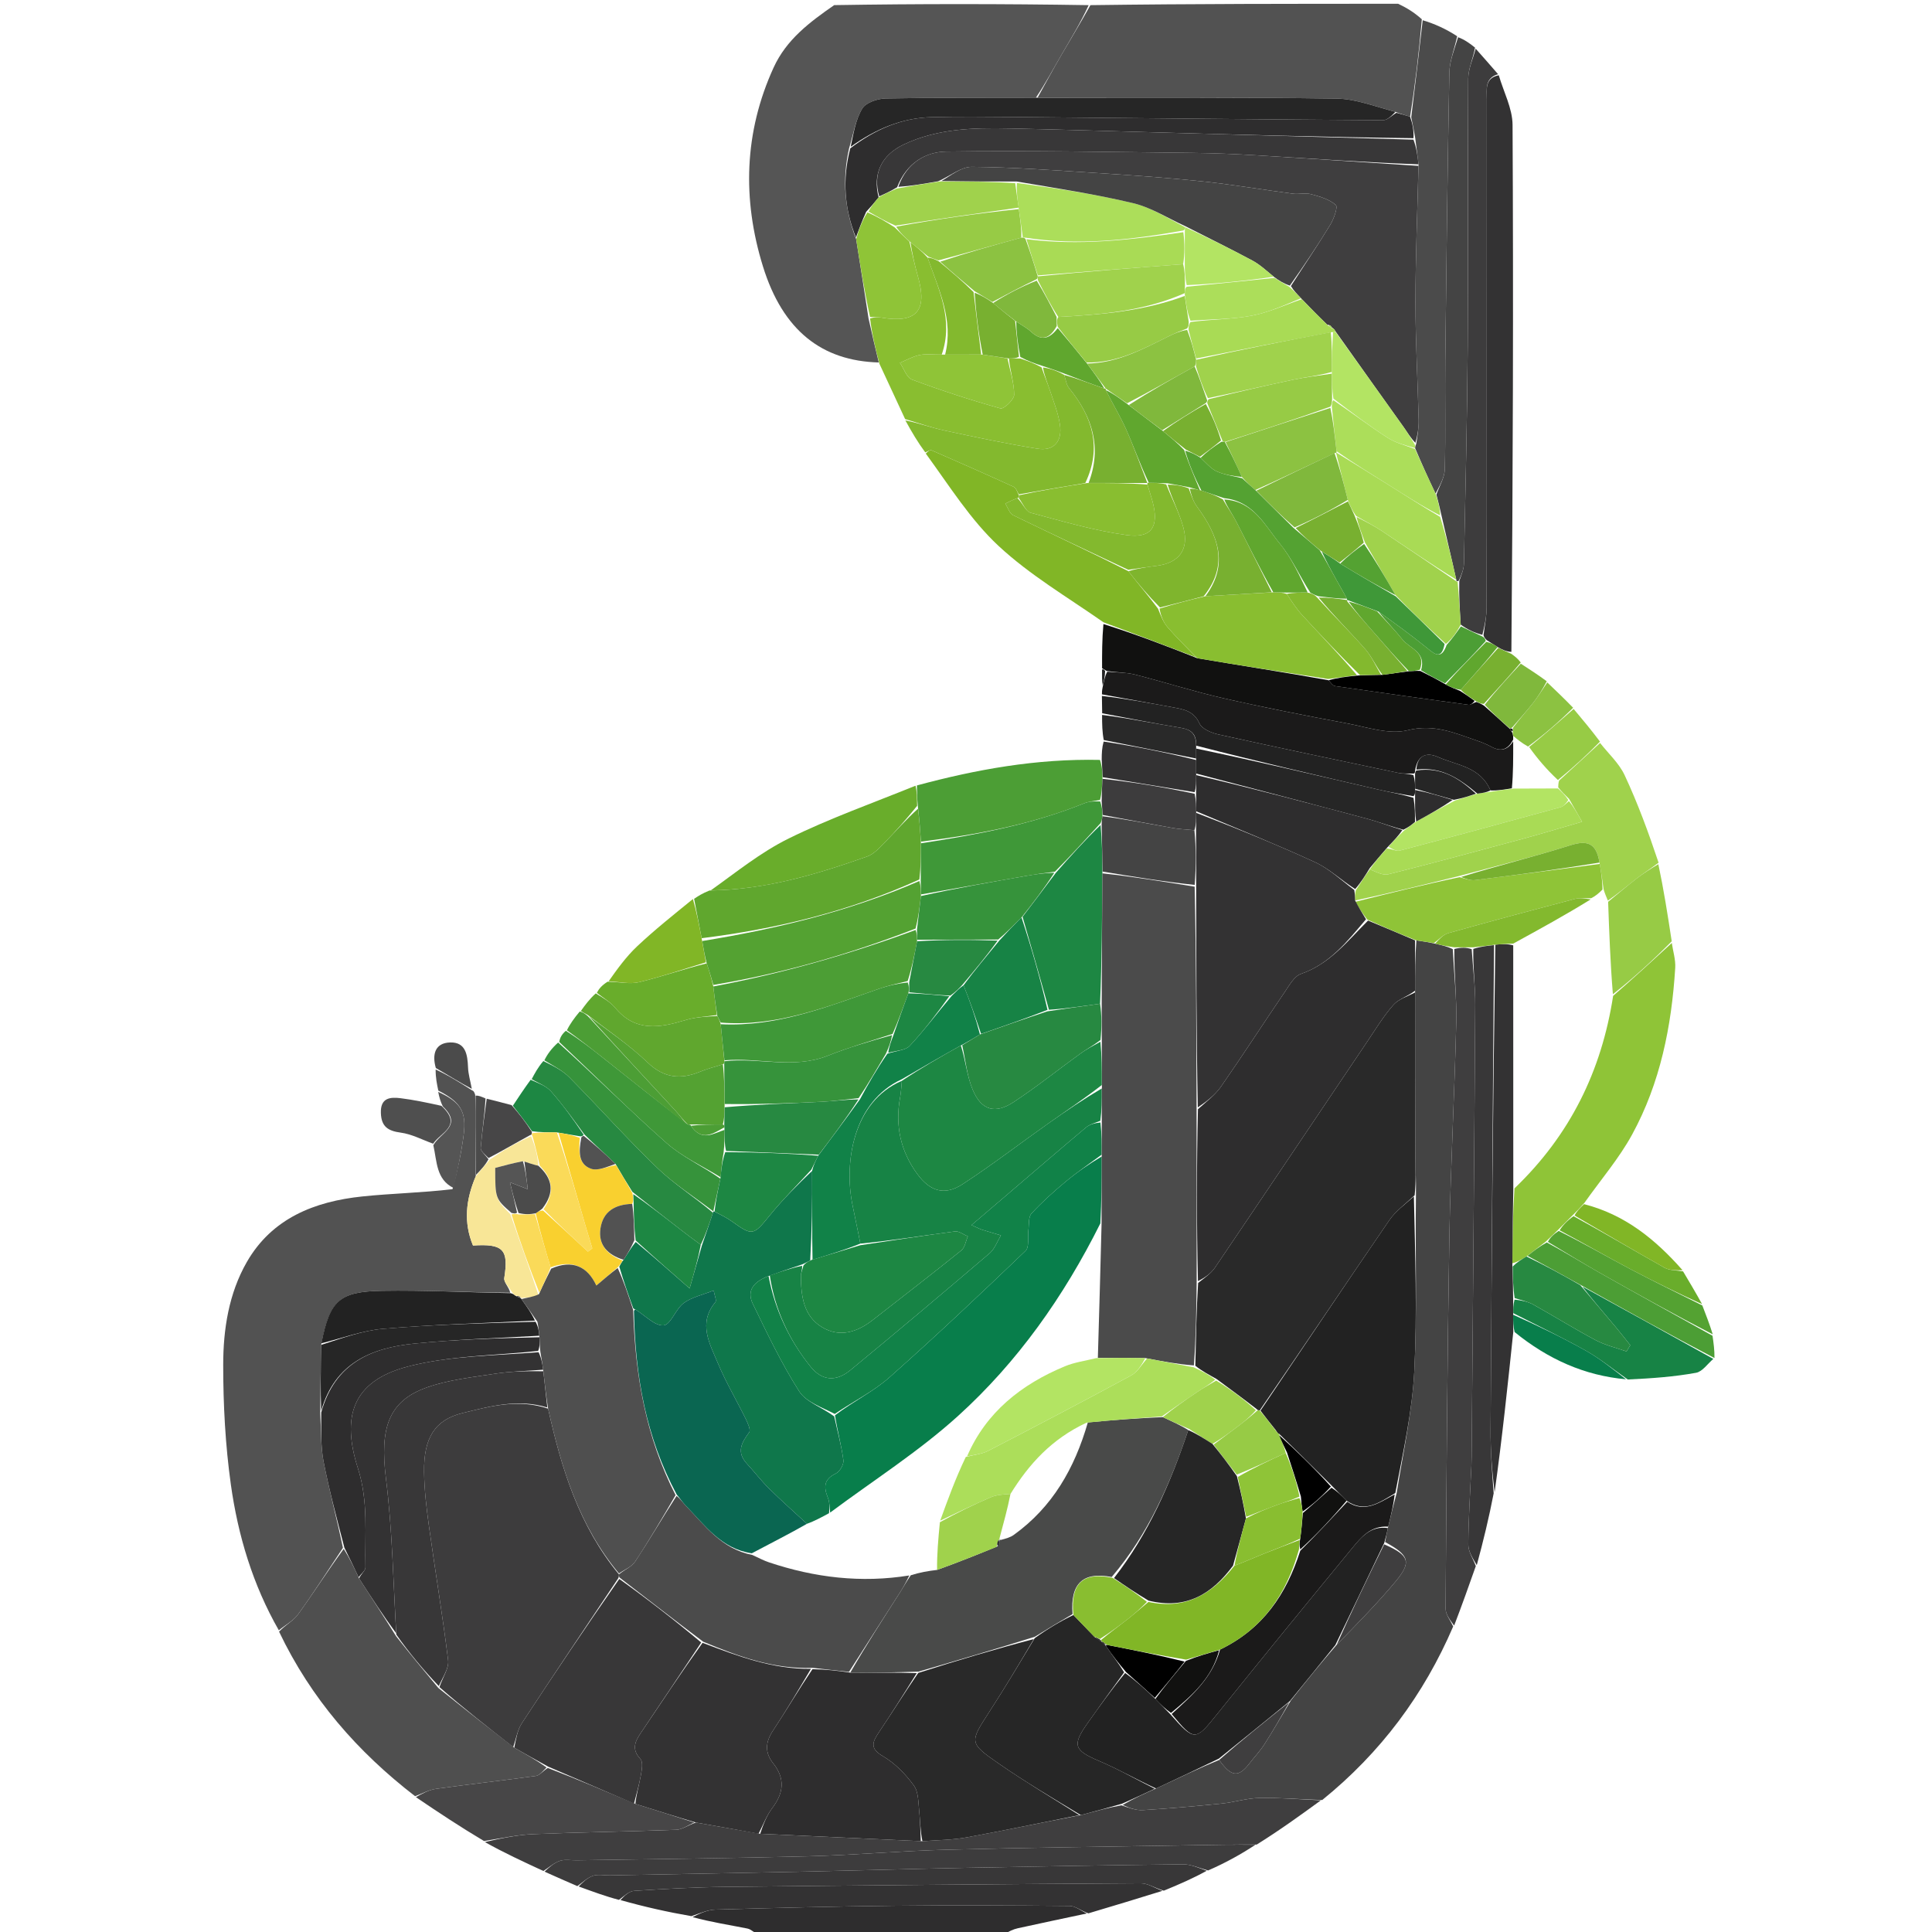 <svg version="1.1" id="Layer_1" xmlns="http://www.w3.org/2000/svg" xmlns:xlink="http://www.w3.org/1999/xlink" x="0px" y="0px"
	 width="100%" viewBox="0 0 512 512" enable-background="new 0 0 512 512" xml:space="preserve">


<path fill="#555555" opacity="1" stroke="none" 
	d="
M232.887,96.058 
	C217.889,95.652 207.473,87.697 202.174,70.552 
	C196.707,52.863 197.162,35.062 205.03,17.873 
	C208.411,10.485 214.549,5.876 221.074,1.356 
	C243.354,1 265.708,1 288.509,1.364 
	C286.352,6.074 283.702,10.393 281.159,14.774 
	C279.038,18.428 277.042,22.155 274.524,25.89 
	C260.947,25.944 247.833,25.838 234.727,26.095 
	C232.562,26.137 229.452,27.185 228.491,28.793 
	C226.7,31.787 226.168,35.534 225.001,39.373 
	C223.156,47.693 223.808,55.408 226.889,63.377 
	C228.018,70.552 229.091,77.273 230.167,84.376 
	C231.076,88.525 231.981,92.292 232.887,96.058 
z"/>
<path fill="#525252" opacity="1" stroke="none" 
	d="
M274.991,25.85 
	C277.042,22.155 279.038,18.428 281.159,14.774 
	C283.702,10.393 286.352,6.074 288.978,1.364 
	C316.021,1 343.042,1 370.531,1 
	C372.858,2.12 374.717,3.241 376.799,5.102 
	C376.013,14.257 375.003,22.67 373.68,30.933 
	C372.264,30.487 371.16,30.192 369.803,29.644 
	C364.429,28.252 359.321,26.2 354.185,26.127 
	C327.791,25.755 301.39,25.891 274.991,25.85 
z"/>
<path fill="#2E2D2E" opacity="1" stroke="none" 
	d="
M288.032,507.087 
	C281.927,508.387 275.817,509.662 269.722,511.01 
	C268.512,511.278 267.365,511.831 266.094,512.626 
	C244.646,513 223.292,513 201.469,513 
	C200.026,512.339 199.128,511.295 198.063,511.082 
	C193.242,510.114 188.373,509.38 183.525,508.052 
	C185.55,507.028 187.561,506.12 189.597,506.062 
	C205.391,505.619 221.188,505.214 236.987,505.045 
	C252.478,504.879 267.973,504.947 283.465,505.094 
	C284.993,505.109 286.51,506.393 288.032,507.087 
z"/>
<path fill="#525252" opacity="1" stroke="none" 
	d="
M73.891,432.045 
	C67.007,420.022 63.062,406.927 61.171,393.365 
	C59.712,382.907 59.149,372.25 59.152,361.682 
	C59.156,352.271 60.64,342.755 65.41,334.452 
	C72.08,322.841 83.363,318.398 96.011,317.073 
	C103.745,316.262 111.549,316.125 119.917,315.146 
	C121.315,309.98 122.278,305.376 122.882,300.725 
	C123.674,294.633 122.071,292.052 116.153,289.009 
	C115.787,287.273 115.421,285.537 115.453,283.428 
	C118.936,285.022 122.021,286.989 125.106,288.956 
	C125.41,289.051 125.656,289.227 125.934,290.162 
	C126.015,293.313 125.983,295.786 126.002,298.259 
	C126.034,302.621 126.097,306.983 126.088,311.714 
	C123.391,318.037 122.846,324.019 125.344,330.075 
	C133.445,329.542 134.825,331.198 133.633,338.7 
	C133.457,339.807 134.944,341.179 135.215,342.59 
	C123.603,342.493 112.432,341.882 101.274,342.071 
	C89.825,342.266 87.423,344.702 85.114,356.412 
	C84.989,362.61 84.919,368.377 84.862,374.599 
	C85.137,379.154 84.97,383.339 85.751,387.338 
	C87.232,394.914 89.256,402.383 90.881,410.194 
	C86.842,416.266 83.103,422.129 79.039,427.759 
	C77.773,429.513 75.632,430.634 73.891,432.045 
z"/>
<path fill="#4F4F4F" opacity="1" stroke="none" 
	d="
M73.955,432.401 
	C75.632,430.634 77.773,429.513 79.039,427.759 
	C83.103,422.129 86.842,416.266 91.098,410.465 
	C92.67,412.954 93.852,415.469 95.163,418.309 
	C98.499,423.498 101.704,428.363 104.94,433.577 
	C108.637,438.291 112.305,442.657 116.147,447.307 
	C122.882,452.724 129.443,457.855 136.292,463.165 
	C139.376,464.91 142.174,466.478 144.848,468.394 
	C143.82,469.401 142.979,470.513 142.003,470.647 
	C133.205,471.863 124.374,472.832 115.578,474.059 
	C113.665,474.326 111.856,475.338 109.999,476.007 
	C94.777,464.277 82.42,450.163 73.955,432.401 
z"/>
<path fill="#3F3E3F" opacity="1" stroke="none" 
	d="
M350.06,477.103 
	C344.632,481.046 339.205,484.99 333.048,488.826 
	C327.055,488.812 321.793,488.907 316.53,488.999 
	C294.657,489.379 272.781,489.621 250.913,490.191 
	C238.648,490.511 226.404,491.613 214.139,491.935 
	C193.706,492.471 173.263,492.663 152.825,492.999 
	C151.328,493.024 149.712,492.692 148.364,493.15 
	C146.79,493.686 145.449,494.908 144.008,495.832 
	C138.787,493.42 133.565,491.008 128.493,488.164 
	C132.896,487.154 137.137,486.238 141.407,486.064 
	C154.006,485.549 166.62,485.395 179.22,484.909 
	C180.839,484.847 182.414,483.655 184.432,482.99 
	C190.242,483.983 195.63,484.972 201.453,485.969 
	C215.931,486.627 229.972,487.277 244.455,487.94 
	C248.655,487.63 252.466,487.599 256.159,486.926 
	C266.144,485.105 276.079,483.011 286.427,481.012 
	C290.221,480.028 293.621,479.058 297.175,478.423 
	C299.187,479.095 301.066,479.811 302.895,479.7 
	C309.837,479.279 316.77,478.669 323.689,477.968 
	C327.102,477.622 330.471,476.533 333.873,476.473 
	C339.263,476.377 344.664,476.863 350.06,477.103 
z"/>
<path fill="#1B1A1A" opacity="1" stroke="none" 
	d="
M292.03,184.011 
	C292.021,183.555 292.012,183.098 292.227,182.024 
	C292.633,180.272 292.816,179.137 293.438,178.002 
	C296.186,178.239 298.565,178.198 300.789,178.766 
	C308.595,180.76 316.286,183.233 324.136,185.022 
	C334.996,187.497 345.938,189.634 356.888,191.683 
	C362.256,192.688 368.111,194.741 373.05,193.516 
	C380.141,191.757 385.685,194.321 391.703,196.374 
	C392.958,196.802 394.191,197.344 395.361,197.97 
	C398.003,199.383 399.746,198.427 401.01,196.457 
	C401.022,200.887 401.032,204.856 400.664,208.912 
	C398.528,209.274 396.77,209.548 394.985,209.47 
	C392.29,203.137 386.084,202.834 381.12,200.622 
	C377.923,199.197 375.597,200.257 375.009,204.255 
	C375.007,204.505 375.004,205.005 374.572,205.003 
	C372.977,204.956 371.779,205.077 370.656,204.84 
	C354.718,201.491 338.778,198.149 322.877,194.63 
	C321.033,194.222 318.534,193.171 317.877,191.721 
	C316.335,188.315 313.55,187.957 310.641,187.415 
	C304.441,186.26 298.234,185.144 292.03,184.011 
z"/>
<path fill="#111110" opacity="1" stroke="none" 
	d="
M401.007,195.995 
	C399.746,198.427 398.003,199.383 395.361,197.97 
	C394.191,197.344 392.958,196.802 391.703,196.374 
	C385.685,194.321 380.141,191.757 373.05,193.516 
	C368.111,194.741 362.256,192.688 356.888,191.683 
	C345.938,189.634 334.996,187.497 324.136,185.022 
	C316.286,183.233 308.595,180.76 300.789,178.766 
	C298.565,178.198 296.186,178.239 293.308,177.823 
	C292.546,177.418 292.321,177.231 292.063,177.084 
	C292.053,173.325 292.044,169.566 292.419,165.384 
	C300.865,168.037 308.926,171.113 317.275,174.427 
	C329.039,176.423 340.516,178.182 352.128,180.28 
	C352.762,181.03 353.22,181.73 353.767,181.809 
	C365.574,183.525 377.389,185.186 389.213,186.785 
	C389.758,186.859 390.394,186.266 391.267,186.025 
	C392.051,186.307 392.554,186.549 393.295,187.027 
	C395.693,189.162 397.853,191.06 400.106,193.151 
	C400.351,193.589 400.537,193.804 400.825,194.244 
	C400.93,194.667 400.968,194.838 401.01,195.255 
	C401.014,195.502 401.007,195.995 401.007,195.995 
z"/>
<path fill="#89BE30" opacity="1" stroke="none" 
	d="
M233.05,96.388 
	C231.981,92.292 231.076,88.525 230.576,84.38 
	C231.812,84.05 232.656,84.019 233.47,84.158 
	C242.922,85.763 245.891,82.397 243.235,73.178 
	C242.366,70.162 241.74,67.076 241.28,64.184 
	C243.035,65.566 244.512,66.786 245.819,68.261 
	C248.766,76.714 252.772,84.76 249.566,93.973 
	C247.294,93.99 245.419,93.726 243.672,94.086 
	C241.877,94.456 240.206,95.433 238.481,96.145 
	C239.534,97.678 240.268,100.069 241.694,100.6 
	C249.393,103.468 257.223,106.02 265.133,108.235 
	C266.008,108.48 268.768,105.885 268.764,104.615 
	C268.752,101.409 267.66,98.208 267.382,95.001 
	C268.527,94.979 269.291,94.96 270.406,95.013 
	C272.508,95.717 274.258,96.351 276.028,97.36 
	C276.817,99.729 277.673,101.693 278.336,103.72 
	C279.296,106.659 280.474,109.593 280.909,112.622 
	C281.522,116.888 279.364,119.621 274.933,118.91 
	C266.672,117.583 258.471,115.845 250.288,114.083 
	C246.759,113.324 243.334,112.079 239.862,111.055 
	C237.646,106.276 235.43,101.497 233.05,96.388 
z"/>
<path fill="#81B626" opacity="1" stroke="none" 
	d="
M316.987,174.189 
	C308.926,171.113 300.865,168.037 292.435,164.913 
	C282.84,158.21 272.869,152.355 264.612,144.661 
	C257.175,137.733 251.616,128.789 245.349,120.205 
	C245.94,119.55 246.517,119.181 246.867,119.333 
	C254.152,122.511 261.424,125.718 268.65,129.024 
	C269.273,129.309 269.561,130.326 270.002,131.252 
	C269.998,131.501 269.994,131.998 269.628,132.006 
	C268.311,132.496 267.358,132.978 266.406,133.461 
	C267.093,134.516 267.535,136.077 268.506,136.548 
	C278.622,141.466 288.823,146.209 299.022,151.362 
	C301.701,154.82 304.359,157.915 306.891,161.304 
	C307.623,163.136 308.258,164.868 309.385,166.177 
	C311.784,168.964 314.438,171.531 316.987,174.189 
z"/>
<path fill="#3D3C3D" opacity="1" stroke="none" 
	d="
M144.314,496.011 
	C145.449,494.908 146.79,493.686 148.364,493.15 
	C149.712,492.692 151.328,493.024 152.825,492.999 
	C173.263,492.663 193.706,492.471 214.139,491.935 
	C226.404,491.613 238.648,490.511 250.913,490.191 
	C272.781,489.621 294.657,489.379 316.53,488.999 
	C321.793,488.907 327.055,488.812 332.7,488.886 
	C328.969,491.348 324.856,493.644 320.157,495.693 
	C317.547,494.963 315.518,494.044 313.5,494.067 
	C294.07,494.287 274.64,494.631 255.212,495.011 
	C241.602,495.277 227.995,495.688 214.386,495.975 
	C196.787,496.347 179.186,496.662 161.586,496.996 
	C160.09,497.024 158.467,496.651 157.129,497.116 
	C155.617,497.64 154.361,498.9 152.994,499.84 
	C150.203,498.623 147.412,497.406 144.314,496.011 
z"/>
<path fill="#333233" opacity="1" stroke="none" 
	d="
M288.436,507.054 
	C286.51,506.393 284.993,505.109 283.465,505.094 
	C267.973,504.947 252.478,504.879 236.987,505.045 
	C221.188,505.214 205.391,505.619 189.597,506.062 
	C187.561,506.12 185.55,507.028 183.229,507.8 
	C176.876,506.699 170.822,505.34 164.439,503.543 
	C165.436,502.406 166.728,501.181 168.094,501.094 
	C176.047,500.585 184.014,500.136 191.981,500.046 
	C228.753,499.629 265.526,499.306 302.299,499.093 
	C304.212,499.082 306.133,500.398 308.05,501.096 
	C301.647,503.071 295.244,505.046 288.436,507.054 
z"/>
<path fill="#474647" opacity="1" stroke="none" 
	d="
M184.01,482.987 
	C182.414,483.655 180.839,484.847 179.22,484.909 
	C166.62,485.395 154.006,485.549 141.407,486.064 
	C137.137,486.238 132.896,487.154 128.275,487.894 
	C122.082,484.209 116.257,480.362 110.215,476.261 
	C111.856,475.338 113.665,474.326 115.578,474.059 
	C124.374,472.832 133.205,471.863 142.003,470.647 
	C142.979,470.513 143.82,469.401 145.169,468.531 
	C153.08,471.537 160.546,474.753 168.379,478.047 
	C173.834,479.746 178.922,481.366 184.01,482.987 
z"/>
<path fill="#383738" opacity="1" stroke="none" 
	d="
M308.423,501.047 
	C306.133,500.398 304.212,499.082 302.299,499.093 
	C265.526,499.306 228.753,499.629 191.981,500.046 
	C184.014,500.136 176.047,500.585 168.094,501.094 
	C166.728,501.181 165.436,502.406 164.048,503.485 
	C160.562,502.588 157.137,501.31 153.353,499.936 
	C154.361,498.9 155.617,497.64 157.129,497.116 
	C158.467,496.651 160.09,497.024 161.586,496.996 
	C179.186,496.662 196.787,496.347 214.386,495.975 
	C227.995,495.688 241.602,495.277 255.212,495.011 
	C274.64,494.631 294.07,494.287 313.5,494.067 
	C315.518,494.044 317.547,494.963 319.803,495.767 
	C316.29,497.725 312.543,499.361 308.423,501.047 
z"/>
<path fill="#60A72E" opacity="1" stroke="none" 
	d="
M183.947,238.19 
	C185.037,237.465 186.127,236.739 188.011,235.996 
	C203.077,235.768 216.514,231.67 229.795,226.987 
	C231.527,226.376 233,224.768 234.35,223.386 
	C237.337,220.329 240.169,217.121 243.279,214.314 
	C243.684,217.447 243.874,220.241 244.052,223.485 
	C244.028,226.957 244.014,229.979 243.645,233.069 
	C225.065,241.539 205.794,246.164 185.946,248.633 
	C185.224,244.899 184.585,241.545 183.947,238.19 
z"/>
<path fill="#4C9E35" opacity="1" stroke="none" 
	d="
M244.064,223.035 
	C243.874,220.241 243.684,217.447 243.266,213.899 
	C243.022,211.479 243.006,209.814 242.989,208.149 
	C258.72,203.911 274.651,201.018 291.507,201.384 
	C292.083,203.186 292.16,204.577 292.173,206.396 
	C292.04,208.545 291.972,210.266 291.514,211.997 
	C289.846,212.294 288.5,212.413 287.301,212.897 
	C273.409,218.515 258.84,221.208 244.064,223.035 
z"/>
<path fill="#83B92E" opacity="1" stroke="none" 
	d="
M270.005,131.004 
	C269.561,130.326 269.273,129.309 268.65,129.024 
	C261.424,125.718 254.152,122.511 246.867,119.333 
	C246.517,119.181 245.94,119.55 245.208,119.891 
	C243.299,117.325 241.649,114.544 239.931,111.409 
	C243.334,112.079 246.759,113.324 250.288,114.083 
	C258.471,115.845 266.672,117.583 274.933,118.91 
	C279.364,119.621 281.522,116.888 280.909,112.622 
	C280.474,109.593 279.296,106.659 278.336,103.72 
	C277.673,101.693 276.817,99.729 276.392,97.38 
	C278.493,97.678 280.251,98.332 282.027,99.352 
	C282.46,100.774 282.642,102.018 283.323,102.856 
	C289.464,110.399 292.1,118.548 287.611,128.013 
	C281.468,129.031 275.736,130.018 270.005,131.004 
z"/>
<path fill="#69AD2B" opacity="1" stroke="none" 
	d="
M242.627,208.224 
	C243.006,209.814 243.022,211.479 243.052,213.56 
	C240.169,217.121 237.337,220.329 234.35,223.386 
	C233,224.768 231.527,226.376 229.795,226.987 
	C216.514,231.67 203.077,235.768 188.345,235.97 
	C194.899,231.315 201.532,225.894 209.018,222.206 
	C219.774,216.908 231.152,212.873 242.627,208.224 
z"/>
<path fill="#278941" opacity="1" stroke="none" 
	d="
M140.908,285.985 
	C141.721,284.441 142.534,282.896 143.987,281.19 
	C146.746,282.52 149.145,283.735 150.935,285.55 
	C158.752,293.472 166.169,301.801 174.185,309.511 
	C178.667,313.82 184.037,317.206 188.944,321.38 
	C187.927,324.512 186.972,327.273 185.713,329.879 
	C183.733,328.446 182.049,327.179 180.385,325.886 
	C176.195,322.632 172.013,319.366 167.594,315.856 
	C165.987,313.327 164.615,311.046 163.124,308.452 
	C160.317,305.755 157.627,303.372 154.876,300.652 
	C151.901,296.588 149.138,292.728 146.001,289.2 
	C144.719,287.759 142.63,287.035 140.908,285.985 
z"/>
<path fill="#222222" opacity="1" stroke="none" 
	d="
M292.017,184.428 
	C298.234,185.144 304.441,186.26 310.641,187.415 
	C313.55,187.957 316.335,188.315 317.877,191.721 
	C318.534,193.171 321.033,194.222 322.877,194.63 
	C338.778,198.149 354.718,201.491 370.656,204.84 
	C371.779,205.077 372.977,204.956 374.572,205.405 
	C375.011,206.88 375.017,207.952 375.019,209.354 
	C375.014,210.125 375.012,210.566 374.591,211.005 
	C371.253,210.432 368.313,209.947 365.416,209.277 
	C349.272,205.542 333.138,201.763 316.993,197.603 
	C317.1,194.314 315.513,193.299 312.823,192.857 
	C305.888,191.718 298.995,190.318 292.086,189.022 
	C292.059,187.63 292.032,186.238 292.017,184.428 
z"/>
<path fill="#60A72E" opacity="1" stroke="none" 
	d="
M153.937,267.918 
	C155.056,266.355 156.176,264.792 157.885,263.263 
	C160.017,264.554 161.81,265.604 163.058,267.106 
	C168.409,273.548 174.87,272.4 181.688,270.328 
	C184.343,269.521 187.21,269.417 190.107,269.244 
	C190.487,269.995 190.741,270.496 190.997,271.431 
	C191.329,274.91 191.658,277.952 191.97,281.24 
	C191.952,281.485 191.924,281.976 191.563,282.056 
	C189.323,282.749 187.396,283.247 185.575,283.999 
	C180.383,286.143 176.002,285.754 171.622,281.576 
	C166.803,276.98 161.236,273.169 155.704,268.949 
	C154.921,268.561 154.429,268.239 153.937,267.918 
z"/>
<path fill="#36933B" opacity="1" stroke="none" 
	d="
M189.007,321.009 
	C184.037,317.206 178.667,313.82 174.185,309.511 
	C166.169,301.801 158.752,293.472 150.935,285.55 
	C149.145,283.735 146.746,282.52 144.259,281.001 
	C145.036,279.4 146.181,277.828 147.911,276.282 
	C157.85,285.225 166.978,294.397 176.662,302.94 
	C180.84,306.626 186.166,309.011 190.909,312.364 
	C190.244,315.503 189.64,318.264 189.028,321.022 
	C189.019,321.019 189.007,321.009 189.007,321.009 
z"/>
<path fill="#3F9838" opacity="1" stroke="none" 
	d="
M190.971,311.986 
	C186.166,309.011 180.84,306.626 176.662,302.94 
	C166.978,294.397 157.85,285.225 148.204,276.135 
	C148.378,275.056 148.843,274.149 149.95,273.172 
	C153.693,275.536 156.806,277.953 159.892,280.404 
	C167.268,286.262 174.631,292.135 182.248,298.002 
	C182.497,298.004 182.995,298.004 183.105,298.336 
	C185.997,302.633 189.013,300.385 192.004,299.428 
	C192.006,301.57 192,303.283 191.774,305.316 
	C191.359,307.752 191.165,309.869 190.971,311.986 
z"/>
<path fill="#69AD2B" opacity="1" stroke="none" 
	d="
M189.981,268.993 
	C187.21,269.417 184.343,269.521 181.688,270.328 
	C174.87,272.4 168.409,273.548 163.058,267.106 
	C161.81,265.604 160.017,264.554 158.18,263.123 
	C158.699,262.034 159.512,261.117 161.011,260.163 
	C164.264,260.215 166.968,260.867 169.371,260.283 
	C175.346,258.83 181.183,256.814 187.282,255.299 
	C188.005,257.389 188.523,259.202 189.035,261.424 
	C189.347,264.219 189.664,266.606 189.981,268.993 
z"/>
<path fill="#81B626" opacity="1" stroke="none" 
	d="
M187.076,255.023 
	C181.183,256.814 175.346,258.83 169.371,260.283 
	C166.968,260.867 164.264,260.215 161.296,260.045 
	C163.526,256.886 165.912,253.548 168.843,250.788 
	C173.472,246.429 178.467,242.457 183.627,238.256 
	C184.585,241.545 185.224,244.899 186.009,249.007 
	C186.462,251.514 186.769,253.269 187.076,255.023 
z"/>
<path fill="#333233" opacity="1" stroke="none" 
	d="
M292.237,205.968 
	C292.16,204.577 292.083,203.186 291.965,201.377 
	C291.971,199.593 292.018,198.228 292.473,196.523 
	C300.918,197.795 308.954,199.405 316.991,201.414 
	C316.994,202.875 316.997,203.937 316.999,205.418 
	C316.992,207.232 316.986,208.628 316.591,209.942 
	C308.213,208.563 300.225,207.266 292.237,205.968 
z"/>
<path fill="#292929" opacity="1" stroke="none" 
	d="
M316.99,201.016 
	C308.954,199.405 300.918,197.795 292.505,196.114 
	C292.097,193.994 292.065,191.944 292.06,189.458 
	C298.995,190.318 305.888,191.718 312.823,192.857 
	C315.513,193.299 317.1,194.314 316.993,197.98 
	C316.997,199.507 316.993,200.261 316.99,201.016 
z"/>
<path fill="#4F4F4F" opacity="1" stroke="none" 
	d="
M114.793,303.092 
	C111.936,302.071 109.145,300.552 106.204,300.16 
	C102.808,299.708 101.066,298.561 100.937,294.988 
	C100.793,290.958 103.307,290.68 106.172,291.037 
	C109.575,291.461 112.943,292.16 116.976,293.053 
	C122.756,298.379 116.702,300.131 114.793,303.092 
z"/>
<path fill="#1D8743" opacity="1" stroke="none" 
	d="
M140.626,286.155 
	C142.63,287.035 144.719,287.759 146.001,289.2 
	C149.138,292.728 151.901,296.588 154.658,300.691 
	C154.5,301.067 154.069,301.178 153.687,301.12 
	C151.542,300.768 149.778,300.473 147.585,300.1 
	C145.125,300.059 143.096,300.096 140.999,299.78 
	C139.259,297.296 137.585,295.165 135.911,293.034 
	C137.388,290.798 138.866,288.561 140.626,286.155 
z"/>
<path fill="#4C9E35" opacity="1" stroke="none" 
	d="
M181.999,298.001 
	C174.631,292.135 167.268,286.262 159.892,280.404 
	C156.806,277.953 153.693,275.536 150.237,273.035 
	C151.035,271.379 152.187,269.791 153.638,268.06 
	C154.429,268.239 154.921,268.561 155.775,269.283 
	C163.755,277.892 171.381,286.094 178.98,294.32 
	C180.055,295.484 180.996,296.771 181.999,298.001 
z"/>
<path fill="#474647" opacity="1" stroke="none" 
	d="
M135.586,292.879 
	C137.585,295.165 139.259,297.296 140.944,299.942 
	C140.954,300.457 140.892,300.792 140.514,300.808 
	C136.689,302.878 133.242,304.934 129.462,306.893 
	C128.518,305.935 127.328,305.024 127.394,304.217 
	C127.752,299.855 128.42,295.518 128.982,291.173 
	C131.075,291.69 133.168,292.207 135.586,292.879 
z"/>
<path fill="#555555" opacity="1" stroke="none" 
	d="
M114.835,303.491 
	C116.702,300.131 122.756,298.379 117.34,293.197 
	C116.734,291.92 116.413,290.813 116.123,289.357 
	C122.071,292.052 123.674,294.633 122.882,300.725 
	C122.278,305.376 121.315,309.98 120.19,314.837 
	C115.572,312.517 115.834,307.932 114.835,303.491 
z"/>
<path fill="#4B4B4B" opacity="1" stroke="none" 
	d="
M125.032,288.556 
	C122.021,286.989 118.936,285.022 115.502,283.037 
	C114.464,279.469 115.261,276.365 119.315,276.26 
	C123.434,276.154 123.905,279.552 124.035,282.897 
	C124.103,284.659 124.635,286.403 125.032,288.556 
z"/>
<path fill="#4B4B4B" opacity="1" stroke="none" 
	d="
M128.668,291.093 
	C128.42,295.518 127.752,299.855 127.394,304.217 
	C127.328,305.024 128.518,305.935 129.445,307.219 
	C128.557,308.875 127.352,310.11 126.147,311.345 
	C126.097,306.983 126.034,302.621 126.002,298.259 
	C125.983,295.786 126.015,293.313 126.036,290.368 
	C126.816,290.269 127.585,290.641 128.668,291.093 
z"/>
<path fill="#222222" opacity="1" stroke="none" 
	d="
M292.05,177.489 
	C292.321,177.231 292.546,177.418 292.869,177.823 
	C292.816,179.137 292.633,180.272 292.245,181.682 
	C292.038,180.603 292.037,179.248 292.05,177.489 
z"/>
<path fill="#444444" opacity="1" stroke="none" 
	d="
M350.396,477.028 
	C344.664,476.863 339.263,476.377 333.873,476.473 
	C330.471,476.533 327.102,477.622 323.689,477.968 
	C316.77,478.669 309.837,479.279 302.895,479.7 
	C301.066,479.811 299.187,479.095 297.525,478.328 
	C300.486,476.612 303.253,475.325 306.376,473.964 
	C312.156,471.28 317.581,468.669 323.086,466.403 
	C326.351,470.982 328.207,471.103 331.143,467.293 
	C332.459,465.584 333.963,464.001 335.119,462.193 
	C337.486,458.489 339.676,454.67 342.113,450.616 
	C346.154,445.536 350.02,440.739 354.236,435.892 
	C359.679,430.297 364.986,424.928 369.806,419.153 
	C374.156,413.943 373.482,412.152 367.064,408.659 
	C367.317,407.195 367.564,406.076 367.89,404.578 
	C368.636,401.47 369.302,398.74 370.134,395.663 
	C371.866,384.671 374.258,374.069 374.801,363.373 
	C375.584,347.953 375.024,332.465 375.239,316.691 
	C375.312,312.917 375.086,309.456 375.073,305.996 
	C375.016,291.663 375.023,277.33 375.016,262.535 
	C375.016,257.784 375.008,253.495 375.36,249.215 
	C377.142,249.46 378.566,249.697 380.327,250.078 
	C382.11,250.512 383.555,250.801 385,251.541 
	C385.333,258.284 386.071,264.585 385.924,270.865 
	C385.477,289.942 384.418,309.005 384.092,328.082 
	C383.534,360.82 383.32,393.563 383.1,426.305 
	C383.089,427.879 384.407,429.462 385.106,431.04 
	C377.338,449.107 365.932,464.45 350.396,477.028 
z"/>
<path fill="#8FC437" opacity="1" stroke="none" 
	d="
M443.045,249.905 
	C443.368,252.106 444.086,254.331 443.951,256.504 
	C442.994,271.957 439.994,286.999 432.518,300.685 
	C429.104,306.933 424.365,312.456 419.875,318.786 
	C418.675,320.155 417.825,321.047 416.707,322.11 
	C415.28,323.512 414.124,324.743 412.702,326.13 
	C411.594,327.165 410.75,328.044 409.618,329.068 
	C407.823,330.415 406.318,331.616 404.53,332.98 
	C403.127,333.827 402.006,334.511 400.792,334.775 
	C400.812,327.919 400.925,321.485 401.351,314.93 
	C416.076,300.834 424.425,283.817 427.496,263.915 
	C432.903,259.199 437.974,254.552 443.045,249.905 
z"/>
<path fill="#333233" opacity="1" stroke="none" 
	d="
M397.192,19.943 
	C398.465,24.335 400.822,28.721 400.845,33.119 
	C401.083,79.534 400.95,125.951 400.533,172.757 
	C399.12,172.662 398.093,172.179 396.886,171.464 
	C395.848,170.774 394.99,170.315 393.987,169.638 
	C393.581,169.188 393.319,168.957 393.142,168.335 
	C393.486,165.644 393.959,163.345 393.968,161.044 
	C394.032,144.073 394.003,127.102 394.004,110.132 
	C394.005,82.18 393.997,54.228 394.022,26.276 
	C394.024,23.689 393.425,20.694 397.192,19.943 
z"/>
<path fill="#3F3E3F" opacity="1" stroke="none" 
	d="
M385.362,430.799 
	C384.407,429.462 383.089,427.879 383.1,426.305 
	C383.32,393.563 383.534,360.82 384.092,328.082 
	C384.418,309.005 385.477,289.942 385.924,270.865 
	C386.071,264.585 385.333,258.284 385.416,251.491 
	C387.223,251.033 388.613,251.077 390.013,251.539 
	C390.348,256.749 390.982,261.541 390.952,266.33 
	C390.704,306.203 390.333,346.076 389.997,385.95 
	C389.99,386.781 389.975,387.612 389.938,388.442 
	C389.63,395.397 389.15,402.35 389.111,409.306 
	C389.1,411.212 390.404,413.125 391.105,415.035 
	C389.275,420.209 387.446,425.384 385.362,430.799 
z"/>
<path fill="#4B4B4B" opacity="1" stroke="none" 
	d="
M373.993,31.084 
	C375.003,22.67 376.013,14.257 377.034,5.368 
	C380.116,6.278 383.187,7.662 386.166,9.605 
	C385.385,13.198 384.15,16.221 384.092,19.267 
	C383.605,44.651 383.301,70.039 383.017,95.427 
	C382.91,105.061 383.143,114.701 382.891,124.329 
	C382.832,126.598 381.441,128.832 380.439,130.823 
	C378.477,126.709 376.738,122.855 375.011,118.746 
	C375.048,118.324 375.074,118.156 375.308,117.634 
	C375.674,115.308 376.008,113.332 375.961,111.365 
	C375.709,100.931 375.11,90.499 375.114,80.067 
	C375.118,68.031 375.626,55.995 375.93,43.551 
	C375.647,41.098 375.35,39.053 375.053,36.621 
	C374.7,34.517 374.347,32.8 373.993,31.084 
z"/>
<path fill="#A0D24C" opacity="1" stroke="none" 
	d="
M424.038,196.893 
	C426.246,199.717 429.062,202.258 430.542,205.422 
	C434.02,212.858 436.859,220.593 439.543,228.622 
	C437.298,230.312 435.409,231.51 433.65,232.875 
	C431.108,234.849 428.659,236.944 426.101,238.674 
	C425.674,237.611 425.318,236.862 424.977,235.698 
	C424.645,233.173 424.297,231.062 423.881,228.594 
	C423.073,223.544 420.813,222.534 416.171,224.005 
	C406.582,227.043 396.789,229.436 386.7,232.143 
	C377.274,234.458 368.228,236.723 359.12,238.637 
	C359.063,237.572 359.068,236.858 359.321,235.906 
	C360.714,233.795 361.862,231.923 363.039,230.385 
	C364.693,231.079 366.473,232.061 367.916,231.699 
	C379.796,228.72 391.621,225.522 403.445,222.325 
	C408.493,220.96 413.498,219.439 419.271,217.773 
	C417.87,215.308 416.931,213.655 415.83,211.731 
	C414.741,210.622 413.814,209.785 412.94,208.643 
	C412.981,207.927 412.969,207.516 413.185,206.855 
	C416.955,203.367 420.496,200.13 424.038,196.893 
z"/>
<path fill="#3D3C3D" opacity="1" stroke="none" 
	d="
M397.003,19.66 
	C393.425,20.694 394.024,23.689 394.022,26.276 
	C393.997,54.228 394.005,82.18 394.004,110.132 
	C394.003,127.102 394.032,144.073 393.968,161.044 
	C393.959,163.345 393.486,165.644 392.835,168.236 
	C390.68,167.682 388.917,166.836 387.108,165.532 
	C386.846,161.47 386.63,157.866 386.727,153.946 
	C387.359,152.204 387.929,150.782 387.958,149.348 
	C388.35,130.109 388.822,110.87 388.96,91.629 
	C389.129,68.042 388.936,44.452 389.093,20.865 
	C389.111,18.203 390.378,15.549 391.066,12.892 
	C392.982,15.053 394.899,17.215 397.003,19.66 
z"/>
<path fill="#333233" opacity="1" stroke="none" 
	d="
M401.038,315.05 
	C400.925,321.485 400.812,327.919 400.788,335.209 
	C400.927,338.706 400.977,341.347 400.996,344.389 
	C400.988,345.862 401.013,346.934 401.004,348.419 
	C400.994,350.211 401.016,351.59 401.038,352.969 
	C399.555,367.135 398.072,381.3 396.089,395.461 
	C395.39,389.917 394.991,384.375 395.024,378.835 
	C395.279,336.046 395.618,293.257 396.28,250.347 
	C398.094,250.171 399.559,250.116 401.019,250.525 
	C401.022,272.343 401.03,293.697 401.038,315.05 
z"/>
<path fill="#383738" opacity="1" stroke="none" 
	d="
M395.931,250.468 
	C395.618,293.257 395.279,336.046 395.024,378.835 
	C394.991,384.375 395.39,389.917 395.837,395.756 
	C394.594,402.209 393.103,408.366 391.358,414.779 
	C390.404,413.125 389.1,411.212 389.111,409.306 
	C389.15,402.35 389.63,395.397 389.938,388.442 
	C389.975,387.612 389.99,386.781 389.997,385.95 
	C390.333,346.076 390.704,306.203 390.952,266.33 
	C390.982,261.541 390.348,256.749 390.433,251.468 
	C392.54,250.807 394.236,250.637 395.931,250.468 
z"/>
<path fill="#444444" opacity="1" stroke="none" 
	d="
M390.9,12.618 
	C390.378,15.549 389.111,18.203 389.093,20.865 
	C388.936,44.452 389.129,68.042 388.96,91.629 
	C388.822,110.87 388.35,130.109 387.958,149.348 
	C387.929,150.782 387.359,152.204 386.598,153.888 
	C386.157,154.146 385.903,154.023 385.928,153.611 
	C384.642,147.798 383.331,142.398 382.013,136.616 
	C381.559,134.517 381.111,132.8 380.662,131.082 
	C381.441,128.832 382.832,126.598 382.891,124.329 
	C383.143,114.701 382.91,105.061 383.017,95.427 
	C383.301,70.039 383.605,44.651 384.092,19.267 
	C384.15,16.221 385.385,13.198 386.415,9.863 
	C388.082,10.489 389.408,11.417 390.9,12.618 
z"/>
<path fill="#178345" opacity="1" stroke="none" 
	d="
M401.037,348.006 
	C401.013,346.934 400.988,345.862 401.366,344.414 
	C403.321,344.602 404.982,344.969 406.404,345.764 
	C411.918,348.842 417.28,352.197 422.854,355.155 
	C425.397,356.504 428.304,357.169 431.046,358.144 
	C431.379,357.591 431.712,357.038 432.045,356.485 
	C430.773,354.899 429.532,353.288 428.224,351.732 
	C425.164,348.092 422.072,344.478 419.337,340.946 
	C431.139,347.4 442.596,353.762 454.054,360.124 
	C452.537,361.399 451.17,363.492 449.477,363.801 
	C443.682,364.857 437.772,365.287 431.365,365.577 
	C427.338,362.77 424.017,360.049 420.33,357.98 
	C414.02,354.44 407.48,351.309 401.037,348.006 
z"/>
<path fill="#97CB45" opacity="1" stroke="none" 
	d="
M426.171,238.988 
	C428.659,236.944 431.108,234.849 433.65,232.875 
	C435.409,231.51 437.298,230.312 439.479,229.013 
	C440.886,235.66 441.944,242.333 443.023,249.455 
	C437.974,254.552 432.903,259.199 427.432,263.482 
	C426.746,255.075 426.458,247.031 426.171,238.988 
z"/>
<path fill="#4C9E35" opacity="1" stroke="none" 
	d="
M454.352,359.891 
	C442.596,353.762 431.139,347.4 419.15,340.68 
	C414.016,337.82 409.414,335.319 404.812,332.818 
	C406.318,331.616 407.823,330.415 409.918,329.253 
	C415.032,331.998 419.507,334.795 424.095,337.39 
	C433.979,342.98 443.921,348.466 453.839,353.994 
	C454.109,355.882 454.38,357.77 454.352,359.891 
z"/>
<path fill="#54A232" opacity="1" stroke="none" 
	d="
M453.897,353.618 
	C443.921,348.466 433.979,342.98 424.095,337.39 
	C419.507,334.795 415.032,331.998 410.206,329.107 
	C410.75,328.044 411.594,327.165 413.057,326.206 
	C419.727,329.497 425.724,332.972 431.846,336.211 
	C438.215,339.58 444.704,342.722 451.14,345.964 
	C452.078,348.39 453.016,350.816 453.897,353.618 
z"/>
<path fill="#69AD2B" opacity="1" stroke="none" 
	d="
M451.069,345.61 
	C444.704,342.722 438.215,339.58 431.846,336.211 
	C425.724,332.972 419.727,329.497 413.321,326.05 
	C414.124,324.743 415.28,323.512 417,322.295 
	C425.395,326.878 433.187,331.519 441.097,335.949 
	C442.49,336.729 444.376,336.628 446.035,336.933 
	C447.689,339.707 449.343,342.482 451.069,345.61 
z"/>
<path fill="#97CB45" opacity="1" stroke="none" 
	d="
M424.015,196.538 
	C420.496,200.13 416.955,203.367 412.87,206.716 
	C409.844,203.895 407.361,200.963 405.233,197.963 
	C409.403,194.557 413.219,191.218 417.034,187.879 
	C419.354,190.647 421.674,193.414 424.015,196.538 
z"/>
<path fill="#087E4B" opacity="1" stroke="none" 
	d="
M401.004,348.419 
	C407.48,351.309 414.02,354.44 420.33,357.98 
	C424.017,360.049 427.338,362.77 430.908,365.523 
	C419.937,364.555 410.225,360.192 401.385,353.007 
	C401.016,351.59 400.994,350.211 401.004,348.419 
z"/>
<path fill="#8CC241" opacity="1" stroke="none" 
	d="
M416.901,187.568 
	C413.219,191.218 409.403,194.557 404.946,197.841 
	C403.205,196.86 402.106,195.934 401.006,195.008 
	C400.968,194.838 400.93,194.667 400.9,194.04 
	C400.907,193.584 400.926,193.151 401.003,192.806 
	C402.85,190.366 404.685,188.323 406.369,186.163 
	C407.69,184.468 408.824,182.627 410.042,180.851 
	C412.284,182.986 414.525,185.121 416.901,187.568 
z"/>
<path fill="#81B626" opacity="1" stroke="none" 
	d="
M445.904,336.627 
	C444.376,336.628 442.49,336.729 441.097,335.949 
	C433.187,331.519 425.395,326.878 417.269,322.124 
	C417.825,321.047 418.675,320.155 419.797,319.112 
	C430.582,321.87 438.647,328.401 445.904,336.627 
z"/>
<path fill="#80B83C" opacity="1" stroke="none" 
	d="
M409.907,180.545 
	C408.824,182.627 407.69,184.468 406.369,186.163 
	C404.685,188.323 402.85,190.366 400.775,192.756 
	C400.47,193.051 400.012,192.958 400.012,192.958 
	C397.853,191.06 395.693,189.162 393.477,186.763 
	C396.625,182.803 399.828,179.345 403.032,175.886 
	C405.278,177.337 407.525,178.788 409.907,180.545 
z"/>
<path fill="#78B030" opacity="1" stroke="none" 
	d="
M403.017,175.563 
	C399.828,179.345 396.625,182.803 393.239,186.526 
	C392.554,186.549 392.051,186.307 391.064,185.771 
	C389.367,184.684 388.154,183.891 387.121,182.807 
	C390.556,178.908 393.81,175.302 397.065,171.695 
	C398.093,172.179 399.12,172.662 400.478,173.244 
	C401.54,173.975 402.271,174.608 403.017,175.563 
z"/>
<path fill="#2E2D2E" opacity="1" stroke="none" 
	d="
M373.68,30.933 
	C374.347,32.8 374.7,34.517 374.579,36.619 
	C350.669,36.337 327.236,35.665 303.801,35.006 
	C291.668,34.665 279.535,34.295 267.4,34.039 
	C257.884,33.838 248.389,34.089 239.55,38.264 
	C233.521,41.111 231.24,46.134 232.848,52.306 
	C231.733,53.691 230.786,54.807 229.555,56.121 
	C228.458,58.52 227.645,60.722 226.832,62.924 
	C223.808,55.408 223.156,47.693 225.332,39.304 
	C232.075,34.18 239.041,31.228 246.94,31.044 
	C254.042,30.879 261.151,30.939 268.256,31.003 
	C301.009,31.296 333.761,31.648 366.515,31.855 
	C367.691,31.862 368.875,30.579 370.056,29.897 
	C371.16,30.192 372.264,30.487 373.68,30.933 
z"/>
<path fill="#262626" opacity="1" stroke="none" 
	d="
M369.803,29.644 
	C368.875,30.579 367.691,31.862 366.515,31.855 
	C333.761,31.648 301.009,31.296 268.256,31.003 
	C261.151,30.939 254.042,30.879 246.94,31.044 
	C239.041,31.228 232.075,34.18 225.443,38.899 
	C226.168,35.534 226.7,31.787 228.491,28.793 
	C229.452,27.185 232.562,26.137 234.727,26.095 
	C247.833,25.838 260.947,25.944 274.524,25.89 
	C301.39,25.891 327.791,25.755 354.185,26.127 
	C359.321,26.2 364.429,28.252 369.803,29.644 
z"/>
<path fill="#8FC437" opacity="1" stroke="none" 
	d="
M226.889,63.377 
	C227.645,60.722 228.458,58.52 229.872,56.269 
	C232.645,57.488 234.817,58.757 237.156,60.297 
	C238.549,61.72 239.776,62.871 241.003,64.022 
	C241.74,67.076 242.366,70.162 243.235,73.178 
	C245.891,82.397 242.922,85.763 233.47,84.158 
	C232.656,84.019 231.812,84.05 230.573,83.998 
	C229.091,77.273 228.018,70.552 226.889,63.377 
z"/>
<path fill="#2E2D2E" opacity="1" stroke="none" 
	d="
M95.033,417.985 
	C93.852,415.469 92.67,412.954 91.272,410.167 
	C89.256,402.383 87.232,394.914 85.751,387.338 
	C84.97,383.339 85.137,379.154 85.126,374.333 
	C88.749,361.171 98.475,357.206 109.755,356.065 
	C120.768,354.951 131.862,354.642 142.96,354.383 
	C143.027,355.862 143.054,356.938 142.608,358.013 
	C130.791,359.277 119.12,359.284 108.181,362.116 
	C92.991,366.049 90.594,375.821 94.859,389.145 
	C97.665,397.911 96.647,406.596 96.852,415.349 
	C96.872,416.213 95.669,417.105 95.033,417.985 
z"/>
<path fill="#222222" opacity="1" stroke="none" 
	d="
M85.168,355.981 
	C87.423,344.702 89.825,342.266 101.274,342.071 
	C112.432,341.882 123.603,342.493 135.316,342.701 
	C136.047,342.889 136.256,343.107 136.848,343.523 
	C137.473,343.829 137.739,343.917 138.001,344.003 
	C137.997,344.002 137.993,343.993 138.191,344.27 
	C139.674,346.355 140.959,348.164 141.76,349.979 
	C128.033,350.655 114.765,351.025 101.56,352.14 
	C96.027,352.607 90.628,354.653 85.168,355.981 
z"/>
<path fill="#F8E697" opacity="1" stroke="none" 
	d="
M136.49,343.303 
	C136.256,343.107 136.047,342.889 135.762,342.539 
	C134.944,341.179 133.457,339.807 133.633,338.7 
	C134.825,331.198 133.445,329.542 125.344,330.075 
	C122.846,324.019 123.391,318.037 126.088,311.714 
	C127.352,310.11 128.557,308.875 129.779,307.315 
	C133.242,304.934 136.689,302.878 140.738,301.113 
	C141.909,303.914 142.478,306.425 142.676,308.945 
	C141.198,308.58 140.091,308.206 138.574,307.737 
	C135.82,308.274 133.477,308.906 131.236,309.51 
	C131.246,317.667 131.253,317.686 135.259,321.788 
	C137.791,329.117 140.326,336.036 142.741,343.322 
	C141.078,343.791 139.536,343.892 137.993,343.993 
	C137.993,343.993 137.997,344.002 137.943,343.746 
	C137.423,343.427 136.956,343.365 136.49,343.303 
z"/>
<path fill="#262626" opacity="1" stroke="none" 
	d="
M85.114,356.412 
	C90.628,354.653 96.027,352.607 101.56,352.14 
	C114.765,351.025 128.033,350.655 141.931,350.274 
	C142.697,351.702 142.809,352.841 142.921,353.98 
	C131.862,354.642 120.768,354.951 109.755,356.065 
	C98.475,357.206 88.749,361.171 85.113,373.878 
	C84.919,368.377 84.989,362.61 85.114,356.412 
z"/>
<path fill="#3D3C3D" opacity="1" stroke="none" 
	d="
M136.004,462.987 
	C129.443,457.855 122.882,452.724 116.458,447.108 
	C117.364,444.408 119.011,442.084 118.756,439.992 
	C117.313,428.18 115.339,416.434 113.705,404.644 
	C113.037,399.823 112.452,394.951 112.386,390.095 
	C112.264,381.042 115.265,376.279 122.509,374.49 
	C129.876,372.671 137.347,370.623 145.254,373.309 
	C148.804,389.294 153.476,404.401 164.031,417.229 
	C164.022,417.475 164.008,417.966 163.837,418.259 
	C155.196,431.232 146.671,443.874 138.321,456.631 
	C137.118,458.468 136.755,460.855 136.004,462.987 
z"/>
<path fill="#383738" opacity="1" stroke="none" 
	d="
M136.292,463.165 
	C136.755,460.855 137.118,458.468 138.321,456.631 
	C146.671,443.874 155.196,431.232 164.119,418.438 
	C171.715,423.878 178.857,429.433 185.828,435.279 
	C180.417,443.413 175.2,451.27 169.926,459.09 
	C168.34,461.441 167.252,463.516 169.725,466.158 
	C170.474,466.959 170.084,469.072 169.827,470.515 
	C169.381,473.028 168.633,475.487 168.011,477.969 
	C160.546,474.753 153.08,471.537 145.293,468.183 
	C142.174,466.478 139.376,464.91 136.292,463.165 
z"/>
<path fill="#383738" opacity="1" stroke="none" 
	d="
M145.043,373.001 
	C137.347,370.623 129.876,372.671 122.509,374.49 
	C115.265,376.279 112.264,381.042 112.386,390.095 
	C112.452,394.951 113.037,399.823 113.705,404.644 
	C115.339,416.434 117.313,428.18 118.756,439.992 
	C119.011,442.084 117.364,444.408 116.284,446.824 
	C112.305,442.657 108.637,438.291 105.023,433.184 
	C104.204,418.903 103.958,405.285 102.283,391.845 
	C100.624,378.542 102.883,371.302 113.122,367.68 
	C118.827,365.663 125.045,364.998 131.085,364.064 
	C135.325,363.408 139.654,363.325 143.99,363.397 
	C144.372,366.871 144.708,369.936 145.043,373.001 
z"/>
<path fill="#333233" opacity="1" stroke="none" 
	d="
M143.943,362.987 
	C139.654,363.325 135.325,363.408 131.085,364.064 
	C125.045,364.998 118.827,365.663 113.122,367.68 
	C102.883,371.302 100.624,378.542 102.283,391.845 
	C103.958,405.285 104.204,418.903 104.993,432.836 
	C101.704,428.363 98.499,423.498 95.163,418.309 
	C95.669,417.105 96.872,416.213 96.852,415.349 
	C96.647,406.596 97.665,397.911 94.859,389.145 
	C90.594,375.821 92.991,366.049 108.181,362.116 
	C119.12,359.284 130.791,359.277 142.745,358.348 
	C143.551,360.119 143.747,361.553 143.943,362.987 
z"/>
<path fill="#333233" opacity="1" stroke="none" 
	d="
M168.379,478.047 
	C168.633,475.487 169.381,473.028 169.827,470.515 
	C170.084,469.072 170.474,466.959 169.725,466.158 
	C167.252,463.516 168.34,461.441 169.926,459.09 
	C175.2,451.27 180.417,443.413 186.184,435.363 
	C195.747,438.988 204.887,442.389 214.902,442.262 
	C211.527,447.971 208.309,453.392 204.843,458.649 
	C202.838,461.69 202.628,464.429 204.931,467.327 
	C208.084,471.297 207.723,475.116 204.697,479.103 
	C203.147,481.143 202.224,483.659 201.018,485.96 
	C195.63,484.972 190.242,483.983 184.432,482.99 
	C178.922,481.366 173.834,479.746 168.379,478.047 
z"/>
<path fill="#2E2D2E" opacity="1" stroke="none" 
	d="
M201.453,485.969 
	C202.224,483.659 203.147,481.143 204.697,479.103 
	C207.723,475.116 208.084,471.297 204.931,467.327 
	C202.628,464.429 202.838,461.69 204.843,458.649 
	C208.309,453.392 211.527,447.971 215.307,442.352 
	C218.84,442.412 221.914,442.737 225.332,443.267 
	C231.453,443.33 237.232,443.189 242.94,443.393 
	C239.551,448.874 236.287,454.048 232.887,459.131 
	C231.175,461.691 230.476,463.366 233.997,465.413 
	C237.179,467.264 239.978,470.165 242.174,473.167 
	C243.451,474.914 243.349,477.756 243.614,480.134 
	C243.901,482.714 243.893,485.327 244.014,487.926 
	C229.972,487.277 215.931,486.627 201.453,485.969 
z"/>
<path fill="#292929" opacity="1" stroke="none" 
	d="
M244.455,487.94 
	C243.893,485.327 243.901,482.714 243.614,480.134 
	C243.349,477.756 243.451,474.914 242.174,473.167 
	C239.978,470.165 237.179,467.264 233.997,465.413 
	C230.476,463.366 231.175,461.691 232.887,459.131 
	C236.287,454.048 239.551,448.874 243.341,443.346 
	C253.874,439.971 263.937,436.986 273.978,434.366 
	C270.043,441.037 266.227,447.408 262.193,453.636 
	C256.951,461.73 256.746,461.87 264.696,467.375 
	C271.633,472.179 278.908,476.494 286.034,481.025 
	C276.079,483.011 266.144,485.105 256.159,486.926 
	C252.466,487.599 248.655,487.63 244.455,487.94 
z"/>
<path fill="#262626" opacity="1" stroke="none" 
	d="
M286.427,481.012 
	C278.908,476.494 271.633,472.179 264.696,467.375 
	C256.746,461.87 256.951,461.73 262.193,453.636 
	C266.227,447.408 270.043,441.037 274.214,434.124 
	C277.727,431.596 280.984,429.673 284.465,427.992 
	C286.461,430.071 288.233,431.91 290.225,433.947 
	C290.95,434.453 291.454,434.759 292.13,435.224 
	C292.538,435.586 292.796,435.759 293.104,436.241 
	C294.811,438.712 296.488,440.841 297.904,443.191 
	C294.492,447.842 291.332,452.267 288.191,456.706 
	C284.074,462.525 284.647,463.855 291.28,466.675 
	C296.325,468.82 301.116,471.562 306.02,474.038 
	C303.253,475.325 300.486,476.612 297.37,477.993 
	C293.621,479.058 290.221,480.028 286.427,481.012 
z"/>
<path fill="#B3E463" opacity="1" stroke="none" 
	d="
M412.887,208.947 
	C413.814,209.785 414.741,210.622 415.629,212.02 
	C414.915,213.037 414.303,213.717 413.56,213.92 
	C399.376,217.808 385.185,221.668 370.964,225.417 
	C370.044,225.659 368.876,224.955 367.954,224.406 
	C369.397,222.749 370.708,221.379 372.314,219.91 
	C373.402,219.148 374.194,218.483 375.307,217.715 
	C378.849,215.793 382.071,213.976 385.638,212.133 
	C387.701,211.516 389.419,210.924 391.528,210.318 
	C392.951,210.142 393.982,209.982 395.013,209.822 
	C396.77,209.548 398.528,209.274 401.114,208.984 
	C405.591,208.962 409.239,208.955 412.887,208.947 
z"/>

<path fill="#262626" opacity="1" stroke="none" 
	d="
M391.137,210.333 
	C389.419,210.924 387.701,211.516 385.296,211.963 
	C381.414,210.888 378.219,209.956 375.023,209.024 
	C375.017,207.952 375.011,206.88 375.004,205.407 
	C375.004,205.005 375.007,204.505 375.357,204.193 
	C382.058,203.143 386.761,206.347 391.137,210.333 
z"/>
<path fill="#222222" opacity="1" stroke="none" 
	d="
M391.528,210.318 
	C386.761,206.347 382.058,203.143 375.358,203.943 
	C375.597,200.257 377.923,199.197 381.12,200.622 
	C386.084,202.834 392.29,203.137 394.985,209.47 
	C393.982,209.982 392.951,210.142 391.528,210.318 
z"/>
<path fill="#89BE30" opacity="1" stroke="none" 
	d="
M317.275,174.427 
	C314.438,171.531 311.784,168.964 309.385,166.177 
	C308.258,164.868 307.623,163.136 307.285,161.276 
	C311.537,159.974 315.269,158.992 319.444,158.004 
	C325.605,157.652 331.322,157.306 337.434,156.966 
	C338.883,156.996 339.937,157.018 341.016,157.399 
	C342.398,159.529 343.63,161.415 345.136,163.049 
	C350.035,168.365 355.034,173.589 359.603,178.926 
	C356.805,179.316 354.399,179.629 351.993,179.941 
	C340.516,178.182 329.039,176.423 317.275,174.427 
z"/>
<path fill="#000000" opacity="1" stroke="none" 
	d="
M352.128,180.28 
	C354.399,179.629 356.805,179.316 360.026,178.999 
	C362.554,178.925 364.267,178.857 366.372,178.843 
	C368.84,178.542 370.917,178.188 373.38,177.881 
	C374.54,177.839 375.313,177.751 376.405,177.815 
	C378.8,179.014 380.876,180.06 383.124,181.391 
	C384.511,182.15 385.726,182.624 386.941,183.098 
	C388.154,183.891 389.367,184.684 390.784,185.73 
	C390.394,186.266 389.758,186.859 389.213,186.785 
	C377.389,185.186 365.574,183.525 353.767,181.809 
	C353.22,181.73 352.762,181.03 352.128,180.28 
z"/>
<path fill="#1B1A1A" opacity="1" stroke="none" 
	d="
M400.106,193.151 
	C400.012,192.958 400.47,193.051 400.698,193.101 
	C400.926,193.151 400.907,193.584 400.832,193.787 
	C400.537,193.804 400.351,193.589 400.106,193.151 
z"/>
<path fill="#8FC437" opacity="1" stroke="none" 
	d="
M267.001,95.004 
	C267.66,98.208 268.752,101.409 268.764,104.615 
	C268.768,105.885 266.008,108.48 265.133,108.235 
	C257.223,106.02 249.393,103.468 241.694,100.6 
	C240.268,100.069 239.534,97.678 238.481,96.145 
	C240.206,95.433 241.877,94.456 243.672,94.086 
	C245.419,93.726 247.294,93.99 250.018,93.978 
	C253.956,93.974 256.988,93.971 260.422,93.975 
	C262.883,94.322 264.942,94.663 267.001,95.004 
z"/>
<path fill="#97CB45" opacity="1" stroke="none" 
	d="
M241.28,64.184 
	C239.776,62.871 238.549,61.72 237.489,60.069 
	C248.427,58.052 259.197,56.536 270.001,55.416 
	C270.377,58.194 270.718,60.575 270.653,62.978 
	C263.161,65.023 256.075,67.047 248.676,69.008 
	C247.572,68.632 246.78,68.319 245.989,68.006 
	C244.512,66.786 243.035,65.566 241.28,64.184 
z"/>
<path fill="#83B92E" opacity="1" stroke="none" 
	d="
M245.819,68.261 
	C246.78,68.319 247.572,68.632 248.854,69.286 
	C252.229,72.082 255.113,74.538 258.004,77.402 
	C258.681,83.196 259.35,88.582 260.02,93.968 
	C256.988,93.971 253.956,93.974 250.471,93.971 
	C252.772,84.76 248.766,76.714 245.819,68.261 
z"/>
<path fill="#60A72E" opacity="1" stroke="none" 
	d="
M282.008,98.986 
	C280.251,98.332 278.493,97.678 276.372,97.004 
	C274.258,96.351 272.508,95.717 270.392,94.599 
	C269.69,91.088 269.354,88.063 269.304,85.205 
	C270.819,86.213 272.17,86.92 273.251,87.92 
	C276.119,90.573 278.239,89.68 280.321,86.952 
	C283.025,90.137 285.468,93.099 288.083,96.342 
	C289.847,98.731 291.439,100.837 292.655,102.945 
	C288.855,101.628 285.432,100.307 282.008,98.986 
z"/>
<path fill="#78B030" opacity="1" stroke="none" 
	d="
M269.018,85.038 
	C269.354,88.063 269.69,91.088 270.041,94.527 
	C269.291,94.96 268.527,94.979 267.382,95.001 
	C264.942,94.663 262.883,94.322 260.422,93.975 
	C259.35,88.582 258.681,83.196 258.283,77.568 
	C260.035,78.224 261.516,79.123 263.178,80.294 
	C265.246,82.056 267.132,83.547 269.018,85.038 
z"/>
<path fill="#89BE30" opacity="1" stroke="none" 
	d="
M270.002,131.252 
	C275.736,130.018 281.468,129.031 288.075,128.015 
	C293.966,128 298.982,128.017 304.073,128.41 
	C304.596,130.21 305.103,131.617 305.479,133.058 
	C307.179,139.57 305.214,142.726 298.563,141.804 
	C289.97,140.613 281.536,138.148 273.126,135.886 
	C271.828,135.536 271.026,133.34 269.994,131.998 
	C269.994,131.998 269.998,131.501 270.002,131.252 
z"/>
<path fill="#83B92E" opacity="1" stroke="none" 
	d="
M269.628,132.006 
	C271.026,133.34 271.828,135.536 273.126,135.886 
	C281.536,138.148 289.97,140.613 298.563,141.804 
	C305.214,142.726 307.179,139.57 305.479,133.058 
	C305.103,131.617 304.596,130.21 304.081,128.382 
	C304.013,127.978 304.028,127.922 304.441,127.936 
	C306.235,127.971 307.615,127.992 309.066,128.368 
	C310.648,132.38 312.544,135.931 313.583,139.718 
	C315.216,145.664 312.441,149.255 306.341,149.975 
	C303.888,150.264 301.448,150.656 299.001,151.001 
	C288.823,146.209 278.622,141.466 268.506,136.548 
	C267.535,136.077 267.093,134.516 266.406,133.461 
	C267.358,132.978 268.311,132.496 269.628,132.006 
z"/>
<path fill="#7FB52D" opacity="1" stroke="none" 
	d="
M299.022,151.362 
	C301.448,150.656 303.888,150.264 306.341,149.975 
	C312.441,149.255 315.216,145.664 313.583,139.718 
	C312.544,135.931 310.648,132.38 309.44,128.43 
	C311.491,128.438 313.236,128.739 315.008,129.401 
	C315.729,131.241 316.206,132.879 317.155,134.17 
	C322.745,141.763 325.809,149.484 319.001,158.009 
	C315.269,158.992 311.537,159.974 307.411,160.983 
	C304.359,157.915 301.701,154.82 299.022,151.362 
z"/>
<path fill="#54A232" opacity="1" stroke="none" 
	d="
M187.282,255.299 
	C186.769,253.269 186.462,251.514 186.092,249.386 
	C205.794,246.164 225.065,241.539 243.651,233.472 
	C244.032,234.881 244.051,235.956 244.053,237.463 
	C243.692,240.598 243.349,243.3 242.639,246.071 
	C225.041,252.929 207.321,257.976 189.041,261.016 
	C188.523,259.202 188.005,257.389 187.282,255.299 
z"/>
<path fill="#3F9838" opacity="1" stroke="none" 
	d="
M244.071,237.031 
	C244.051,235.956 244.032,234.881 244.007,233.404 
	C244.014,229.979 244.028,226.957 244.052,223.485 
	C258.84,221.208 273.409,218.515 287.301,212.897 
	C288.5,212.413 289.846,212.294 291.563,212.395 
	C292.076,213.849 292.15,214.914 292.158,216.311 
	C292.031,217.092 291.971,217.539 291.637,218.171 
	C287.573,222.569 283.784,226.783 279.57,230.997 
	C276.873,231.348 274.594,231.663 272.33,232.058 
	C262.908,233.703 253.49,235.371 244.071,237.031 
z"/>
<path fill="#3D3C3D" opacity="1" stroke="none" 
	d="
M292.224,215.978 
	C292.15,214.914 292.076,213.849 291.953,212.386 
	C291.972,210.266 292.04,208.545 292.173,206.396 
	C300.225,207.266 308.213,208.563 316.594,210.356 
	C316.993,212.233 317,213.614 317.004,215.415 
	C316.989,217.23 316.978,218.626 316.538,220.017 
	C314.306,219.816 312.486,219.726 310.707,219.409 
	C304.538,218.308 298.384,217.128 292.224,215.978 
z"/>
<path fill="#78B030" opacity="1" stroke="none" 
	d="
M304.005,128.006 
	C298.982,128.017 293.966,128 288.486,127.982 
	C292.1,118.548 289.464,110.399 283.323,102.856 
	C282.642,102.018 282.46,100.774 282.027,99.352 
	C285.432,100.307 288.855,101.628 292.649,102.959 
	C293.019,102.971 293.037,102.974 293.044,103.346 
	C294.856,107.047 296.877,110.28 298.413,113.729 
	C300.481,118.373 302.174,123.183 304.028,127.922 
	C304.028,127.922 304.013,127.978 304.005,128.006 
z"/>
<path fill="#0F774B" opacity="1" stroke="none" 
	d="
M186.018,330.035 
	C186.972,327.273 187.927,324.512 188.944,321.38 
	C189.007,321.009 189.019,321.019 189.364,321.09 
	C191.127,321.993 192.619,322.718 193.948,323.672 
	C199.448,327.619 199.642,327.459 204.071,322.009 
	C207.481,317.813 211.338,313.981 215.216,310.303 
	C215.289,318.41 215.142,326.201 214.714,334.049 
	C213.955,334.401 213.476,334.697 212.636,335.06 
	C209.517,336.089 206.759,337.05 203.678,338.165 
	C199.935,339.587 197.735,341.875 199.502,345.523 
	C203.316,353.397 207.097,361.352 211.786,368.704 
	C213.625,371.588 217.859,372.945 221.07,375.359 
	C221.971,379.467 223.011,383.186 223.51,386.977 
	C223.655,388.083 222.548,390 221.513,390.494 
	C218.297,392.029 218.244,394.11 219.415,396.958 
	C219.9,398.137 219.822,399.547 219.701,401.013 
	C217.633,402.135 215.866,403.095 213.849,403.824 
	C210.329,400.566 206.983,397.616 203.815,394.486 
	C201.723,392.42 199.927,390.059 197.929,387.895 
	C195.121,384.854 196.483,382.346 198.54,379.589 
	C199.008,378.961 198.166,377.132 197.615,376.009 
	C195.204,371.094 192.38,366.361 190.276,361.324 
	C188.102,356.121 184.891,350.729 189.588,345.066 
	C189.962,344.616 189.361,343.357 189.131,341.984 
	C186.188,343.165 183.32,343.75 181.188,345.329 
	C179.041,346.919 177.748,351.088 175.857,351.235 
	C173.525,351.415 170.964,348.605 168.496,347.097 
	C168.362,347.015 168.175,347.02 167.809,346.682 
	C166.416,342.892 165.227,339.406 164.119,335.669 
	C164.465,334.966 164.73,334.514 165.255,333.859 
	C166.391,332.129 167.268,330.601 168.471,329.132 
	C173.177,333.035 177.555,336.878 182.761,341.449 
	C184.044,336.953 185.031,333.494 186.018,330.035 
z"/>
<path fill="#F9D02F" opacity="1" stroke="none" 
	d="
M164.995,334.063 
	C164.73,334.514 164.465,334.966 163.777,335.781 
	C161.701,337.557 160.049,338.969 158.041,340.686 
	C155.669,335.547 151.612,333.759 145.916,335.855 
	C144.44,330.924 143.116,326.341 141.956,321.538 
	C142.615,321.075 143.11,320.831 143.911,320.793 
	C148.08,324.565 151.944,328.131 155.807,331.697 
	C156.193,331.405 156.579,331.113 156.965,330.821 
	C156.411,328.991 155.84,327.165 155.307,325.329 
	C152.871,316.948 150.445,308.563 148.015,300.179 
	C149.778,300.473 151.542,300.768 153.654,301.535 
	C153.366,305.113 153.207,308.486 156.595,309.72 
	C158.449,310.396 161.003,309.147 163.242,308.766 
	C164.615,311.046 165.987,313.327 167.597,316.22 
	C167.863,317.56 167.893,318.287 167.541,319.043 
	C162.84,319.182 159.801,321.15 159.134,325.525 
	C158.456,329.969 161.077,332.56 164.995,334.063 
z"/>
<path fill="#1D8743" opacity="1" stroke="none" 
	d="
M167.923,319.015 
	C167.893,318.287 167.863,317.56 167.831,316.468 
	C172.013,319.366 176.195,322.632 180.385,325.886 
	C182.049,327.179 183.733,328.446 185.713,329.879 
	C185.031,333.494 184.044,336.953 182.761,341.449 
	C177.555,336.878 173.177,333.035 168.447,328.721 
	C168.037,325.173 167.98,322.094 167.923,319.015 
z"/>
<path fill="#525252" opacity="1" stroke="none" 
	d="
M163.124,308.452 
	C161.003,309.147 158.449,310.396 156.595,309.72 
	C153.207,308.486 153.366,305.113 154.036,301.593 
	C154.069,301.178 154.5,301.067 154.719,301.028 
	C157.627,303.372 160.317,305.755 163.124,308.452 
z"/>
<path fill="#262626" opacity="1" stroke="none" 
	d="
M374.986,217.818 
	C374.194,218.483 373.402,219.148 371.933,219.882 
	C368.266,218.947 365.322,217.778 362.282,216.964 
	C347.202,212.924 332.097,208.979 317,205 
	C316.997,203.937 316.994,202.875 316.991,201.414 
	C316.993,200.261 316.997,199.507 317.001,198.375 
	C333.138,201.763 349.272,205.542 365.416,209.277 
	C368.313,209.947 371.253,210.432 374.591,211.431 
	C375.001,213.847 374.994,215.833 374.986,217.818 
z"/>
<path fill="#2E2D2E" opacity="1" stroke="none" 
	d="
M375.307,217.715 
	C374.994,215.833 375.001,213.847 375.009,211.434 
	C375.012,210.566 375.014,210.125 375.019,209.354 
	C378.219,209.956 381.414,210.888 384.951,211.989 
	C382.071,213.976 378.849,215.793 375.307,217.715 
z"/>
<path fill="#4C9E35" opacity="1" stroke="none" 
	d="
M189.035,261.424 
	C207.321,257.976 225.041,252.929 242.643,246.451 
	C243.027,247.521 243.04,248.281 243.034,249.441 
	C242.323,253.219 241.631,256.595 240.545,259.984 
	C237.767,260.663 235.341,261.207 233.008,262.018 
	C219.373,266.757 205.895,272.189 190.995,270.996 
	C190.741,270.496 190.487,269.995 190.107,269.244 
	C189.664,266.606 189.347,264.219 189.035,261.424 
z"/>
<path fill="#3F9838" opacity="1" stroke="none" 
	d="
M190.997,271.431 
	C205.895,272.189 219.373,266.757 233.008,262.018 
	C235.341,261.207 237.767,260.663 240.558,260.358 
	C240.958,261.47 240.949,262.218 240.725,263.249 
	C239.312,267.009 238.113,270.488 236.539,273.997 
	C230.551,275.929 224.846,277.598 219.347,279.785 
	C210.312,283.378 201.082,280.188 191.988,280.995 
	C191.658,277.952 191.329,274.91 190.997,271.431 
z"/>
<path fill="#36933B" opacity="1" stroke="none" 
	d="
M191.97,281.24 
	C201.082,280.188 210.312,283.378 219.347,279.785 
	C224.846,277.598 230.551,275.929 236.413,274.31 
	C236.11,276.062 235.558,277.532 234.768,279.249 
	C232.341,283.321 230.153,287.147 227.547,291.011 
	C224.016,291.369 220.91,291.828 217.789,291.98 
	C209.215,292.399 200.635,292.689 192.04,292.571 
	C191.99,288.732 191.957,285.354 191.924,281.976 
	C191.924,281.976 191.952,281.485 191.97,281.24 
z"/>
<path fill="#54A232" opacity="1" stroke="none" 
	d="
M191.563,282.056 
	C191.957,285.354 191.99,288.732 192.026,292.982 
	C191.997,295.23 191.964,296.607 191.546,297.993 
	C188.439,298.003 185.717,298.004 182.995,298.004 
	C182.995,298.004 182.497,298.004 182.248,298.002 
	C180.996,296.771 180.055,295.484 178.98,294.32 
	C171.381,286.094 163.755,277.892 156.066,269.349 
	C161.236,273.169 166.803,276.98 171.622,281.576 
	C176.002,285.754 180.383,286.143 185.575,283.999 
	C187.396,283.247 189.323,282.749 191.563,282.056 
z"/>
<path fill="#1D8743" opacity="1" stroke="none" 
	d="
M214.996,309.987 
	C211.338,313.981 207.481,317.813 204.071,322.009 
	C199.642,327.459 199.448,327.619 193.948,323.672 
	C192.619,322.718 191.127,321.993 189.373,321.094 
	C189.64,318.264 190.244,315.503 190.909,312.364 
	C191.165,309.869 191.359,307.752 192.201,305.327 
	C200.898,305.347 208.947,305.673 216.836,306.281 
	C216.117,307.703 215.556,308.845 214.996,309.987 
z"/>
<path fill="#278941" opacity="1" stroke="none" 
	d="
M216.996,306 
	C208.947,305.673 200.898,305.347 192.421,305.008 
	C192,303.283 192.006,301.57 191.994,299.173 
	C191.962,298.321 191.947,298.152 191.932,297.983 
	C191.964,296.607 191.997,295.23 192.043,293.442 
	C200.635,292.689 209.215,292.399 217.789,291.98 
	C220.91,291.828 224.016,291.369 227.489,291.355 
	C224.231,296.439 220.613,301.22 216.996,306 
z"/>
<path fill="#4C9E35" opacity="1" stroke="none" 
	d="
M191.546,297.993 
	C191.947,298.152 191.962,298.321 191.987,298.745 
	C189.013,300.385 185.997,302.633 183.105,298.336 
	C185.717,298.004 188.439,298.003 191.546,297.993 
z"/>
<path fill="#2E2D2E" opacity="1" stroke="none" 
	d="
M316.999,205.418 
	C332.097,208.979 347.202,212.924 362.282,216.964 
	C365.322,217.778 368.266,218.947 371.637,219.98 
	C370.708,221.379 369.397,222.749 367.663,224.564 
	C365.83,226.689 364.42,228.369 363.01,230.05 
	C361.862,231.923 360.714,233.795 359.137,235.613 
	C355.33,233.169 352.219,230.199 348.524,228.498 
	C338.148,223.718 327.53,219.46 317.008,214.996 
	C317,213.614 316.993,212.233 316.982,210.438 
	C316.986,208.628 316.992,207.232 316.999,205.418 
z"/>
<path fill="#FADA59" opacity="1" stroke="none" 
	d="
M147.585,300.1 
	C150.445,308.563 152.871,316.948 155.307,325.329 
	C155.84,327.165 156.411,328.991 156.965,330.821 
	C156.579,331.113 156.193,331.405 155.807,331.697 
	C151.944,328.131 148.08,324.565 144.046,320.468 
	C147.053,316.01 146.479,312.366 143.046,308.936 
	C142.478,306.425 141.909,303.914 141.117,301.097 
	C140.892,300.792 140.954,300.457 141.01,300.296 
	C143.096,300.096 145.125,300.059 147.585,300.1 
z"/>
<path fill="#292929" opacity="1" stroke="none" 
	d="
M375.007,262.998 
	C375.023,277.33 375.016,291.663 375.073,305.996 
	C375.086,309.456 375.312,312.917 374.898,316.759 
	C372.272,319.211 369.799,321.014 368.168,323.394 
	C356.695,340.14 345.395,357.005 333.823,373.793 
	C333.605,373.755 333.17,373.681 333.006,373.397 
	C329.446,370.638 326.051,368.162 322.403,365.45 
	C320.337,364.283 318.524,363.352 316.771,361.929 
	C316.946,354.3 317.061,347.163 317.518,339.989 
	C319.249,338.622 320.926,337.488 321.98,335.932 
	C335.487,315.994 348.898,295.99 362.353,276.016 
	C364.578,272.713 366.658,269.261 369.278,266.295 
	C370.66,264.73 373.064,264.068 375.007,262.998 
z"/>
<path fill="#2E2D2E" opacity="1" stroke="none" 
	d="
M375.016,262.535 
	C373.064,264.068 370.66,264.73 369.278,266.295 
	C366.658,269.261 364.578,272.713 362.353,276.016 
	C348.898,295.99 335.487,315.994 321.98,335.932 
	C320.926,337.488 319.249,338.622 317.473,339.519 
	C317.104,324.067 317.123,309.048 317.469,293.946 
	C319.749,291.903 322.041,290.178 323.596,287.941 
	C329.361,279.649 334.844,271.163 340.525,262.813 
	C341.72,261.055 343.007,258.701 344.76,258.096 
	C352.395,255.457 357.062,249.437 362.544,243.962 
	C366.927,245.759 370.963,247.483 375,249.207 
	C375.008,253.495 375.016,257.784 375.016,262.535 
z"/>
<path fill="#222222" opacity="1" stroke="none" 
	d="
M334.04,373.832 
	C345.395,357.005 356.695,340.14 368.168,323.394 
	C369.799,321.014 372.272,319.211 374.696,317.074 
	C375.024,332.465 375.584,347.953 374.801,363.373 
	C374.258,374.069 371.866,384.671 369.771,395.682 
	C365.419,398.246 361.696,401.079 356.861,397.706 
	C355.472,396.279 354.258,395.127 352.887,393.676 
	C348.143,388.918 343.556,384.459 338.999,379.994 
	C339.029,379.989 339.03,380.049 338.853,379.945 
	C338.485,379.635 338.354,379.397 338.018,378.905 
	C336.517,377.067 335.278,375.449 334.04,373.832 
z"/>
<path fill="#222222" opacity="1" stroke="none" 
	d="
M306.376,473.964 
	C301.116,471.562 296.325,468.82 291.28,466.675 
	C284.647,463.855 284.074,462.525 288.191,456.706 
	C291.332,452.267 294.492,447.842 298.175,443.36 
	C301.151,445.522 303.594,447.736 306.187,450.233 
	C307.552,451.684 308.769,452.853 310.162,454.306 
	C316.528,461.511 316.818,461.391 322.475,454.345 
	C334.326,439.587 346.297,424.926 358.313,410.302 
	C360.721,407.372 363.262,404.272 367.81,404.957 
	C367.564,406.076 367.317,407.195 366.828,408.92 
	C362.353,418.332 358.12,427.137 353.886,435.942 
	C350.02,440.739 346.154,445.536 341.833,450.8 
	C335.254,456.197 329.13,461.128 323.006,466.058 
	C317.581,468.669 312.156,471.28 306.376,473.964 
z"/>
<path fill="#8FC437" opacity="1" stroke="none" 
	d="
M375.36,249.215 
	C370.963,247.483 366.927,245.759 362.35,243.693 
	C360.934,241.896 360.059,240.443 359.183,238.989 
	C368.228,236.723 377.274,234.458 386.811,232.458 
	C388.495,232.91 389.723,233.382 390.874,233.239 
	C401.907,231.869 412.927,230.396 423.95,228.952 
	C424.297,231.062 424.645,233.173 424.682,235.73 
	C423.621,236.799 422.87,237.421 421.686,238.034 
	C419.936,238.083 418.557,237.907 417.31,238.235 
	C406.139,241.177 394.975,244.152 383.855,247.282 
	C382.43,247.683 381.271,249.027 379.989,249.934 
	C378.566,249.697 377.142,249.46 375.36,249.215 
z"/>
<path fill="#1B1A1A" opacity="1" stroke="none" 
	d="
M367.89,404.578 
	C363.262,404.272 360.721,407.372 358.313,410.302 
	C346.297,424.926 334.326,439.587 322.475,454.345 
	C316.818,461.391 316.528,461.511 310.5,454.229 
	C316.003,449.256 321.268,444.586 323.328,437.152 
	C334.697,431.677 340.912,422.481 344.584,410.962 
	C348.966,406.619 353,402.3 357.035,397.982 
	C361.696,401.079 365.419,398.246 369.605,396.03 
	C369.302,398.74 368.636,401.47 367.89,404.578 
z"/>
<path fill="#83B92E" opacity="1" stroke="none" 
	d="
M380.327,250.078 
	C381.271,249.027 382.43,247.683 383.855,247.282 
	C394.975,244.152 406.139,241.177 417.31,238.235 
	C418.557,237.907 419.936,238.083 421.541,238.348 
	C414.893,242.467 407.959,246.264 401.025,250.061 
	C399.559,250.116 398.094,250.171 396.28,250.347 
	C394.236,250.637 392.54,250.807 390.424,251.049 
	C388.613,251.077 387.223,251.033 385.417,251.04 
	C383.555,250.801 382.11,250.512 380.327,250.078 
z"/>
<path fill="#3F3E3F" opacity="1" stroke="none" 
	d="
M354.236,435.892 
	C358.12,427.137 362.353,418.332 366.822,409.266 
	C373.482,412.152 374.156,413.943 369.806,419.153 
	C364.986,424.928 359.679,430.297 354.236,435.892 
z"/>
<path fill="#3F3E3F" opacity="1" stroke="none" 
	d="
M323.086,466.403 
	C329.13,461.128 335.254,456.197 341.659,451.083 
	C339.676,454.67 337.486,458.489 335.119,462.193 
	C333.963,464.001 332.459,465.584 331.143,467.293 
	C328.207,471.103 326.351,470.982 323.086,466.403 
z"/>

<path fill="#278941" opacity="1" stroke="none" 
	d="
M404.53,332.98 
	C409.414,335.319 414.016,337.82 418.806,340.587 
	C422.072,344.478 425.164,348.092 428.224,351.732 
	C429.532,353.288 430.773,354.899 432.045,356.485 
	C431.712,357.038 431.379,357.591 431.046,358.144 
	C428.304,357.169 425.397,356.504 422.854,355.155 
	C417.28,352.197 411.918,348.842 406.404,345.764 
	C404.982,344.969 403.321,344.602 401.399,344.013 
	C400.977,341.347 400.927,338.706 400.88,335.63 
	C402.006,334.511 403.127,333.827 404.53,332.98 
z"/>
<path fill="#4C9E35" opacity="1" stroke="none" 
	d="
M382.953,181.106 
	C380.876,180.06 378.8,179.014 376.595,177.632 
	C378.037,172.772 373.584,171.877 371.678,169.496 
	C369.591,166.889 367.219,164.51 365.331,162.086 
	C369.849,165.312 374.077,168.398 378.139,171.69 
	C380.243,173.397 381.977,174.962 383.377,170.905 
	C384.865,169.251 386.01,167.62 387.155,165.99 
	C388.917,166.836 390.68,167.682 392.749,168.627 
	C393.319,168.957 393.581,169.188 393.732,169.871 
	C390.064,173.918 386.509,177.512 382.953,181.106 
z"/>
<path fill="#60A72E" opacity="1" stroke="none" 
	d="
M383.124,181.391 
	C386.509,177.512 390.064,173.918 393.876,170.09 
	C394.99,170.315 395.848,170.774 396.886,171.464 
	C393.81,175.302 390.556,178.908 387.121,182.807 
	C385.726,182.624 384.511,182.15 383.124,181.391 
z"/>
<path fill="#3F3E3F" opacity="1" stroke="none" 
	d="
M375.915,43.958 
	C375.626,55.995 375.118,68.031 375.114,80.067 
	C375.11,90.499 375.709,100.931 375.961,111.365 
	C376.008,113.332 375.674,115.308 375.096,117.357 
	C373.803,116.048 372.997,114.614 372.048,113.282 
	C366.04,104.841 360.001,96.423 353.893,87.763 
	C353.621,87.241 353.356,87.057 352.935,86.76 
	C352.662,86.233 352.392,86.124 351.734,86.054 
	C349.278,83.691 347.13,81.49 344.787,79.04 
	C343.713,77.902 342.834,77.015 342.103,75.81 
	C345.701,70.197 349.255,64.966 352.533,59.567 
	C353.488,57.994 354.613,54.861 354,54.318 
	C352.3,52.813 349.783,52.084 347.477,51.464 
	C345.956,51.055 344.22,51.536 342.618,51.325 
	C334.598,50.27 326.615,48.896 318.574,48.056 
	C309.189,47.076 299.764,46.433 290.345,45.824 
	C279.423,45.119 268.491,44.316 257.558,44.216 
	C254.715,44.189 251.85,46.623 248.612,48.041 
	C244.817,48.722 241.404,49.289 238.067,49.518 
	C240.225,43.179 245.334,40.235 250.795,40.159 
	C272.506,39.857 294.227,40.279 315.944,40.515 
	C321.751,40.578 327.561,40.826 333.358,41.18 
	C347.547,42.047 361.73,43.025 375.915,43.958 
z"/>
<path fill="#383738" opacity="1" stroke="none" 
	d="
M375.93,43.551 
	C361.73,43.025 347.547,42.047 333.358,41.18 
	C327.561,40.826 321.751,40.578 315.944,40.515 
	C294.227,40.279 272.506,39.857 250.795,40.159 
	C245.334,40.235 240.225,43.179 237.743,49.627 
	C235.9,50.729 234.458,51.383 233.015,52.038 
	C231.24,46.134 233.521,41.111 239.55,38.264 
	C248.389,34.089 257.884,33.838 267.4,34.039 
	C279.535,34.295 291.668,34.665 303.801,35.006 
	C327.236,35.665 350.669,36.337 374.578,37.006 
	C375.35,39.053 375.647,41.098 375.93,43.551 
z"/>
<path fill="#ACDE5A" opacity="1" stroke="none" 
	d="
M380.439,130.823 
	C381.111,132.8 381.559,134.517 381.643,136.596 
	C376.856,134.143 372.449,131.304 368.009,128.519 
	C363.444,125.656 358.847,122.845 354.199,119.575 
	C353.728,115.438 353.323,111.738 352.944,107.697 
	C352.988,106.901 353.006,106.446 353.37,106.06 
	C358.381,109.455 362.946,112.937 367.759,116.033 
	C369.917,117.421 372.571,118.035 375,119 
	C376.738,122.855 378.477,126.709 380.439,130.823 
z"/>
<path fill="#B3E463" opacity="1" stroke="none" 
	d="
M375.011,118.746 
	C372.571,118.035 369.917,117.421 367.759,116.033 
	C362.946,112.937 358.381,109.455 353.361,105.625 
	C352.983,103.089 352.957,101.057 352.952,98.565 
	C352.999,94.741 353.025,91.376 353.281,88.011 
	C353.511,88.01 353.972,87.997 353.972,87.997 
	C360.001,96.423 366.04,104.841 372.048,113.282 
	C372.997,114.614 373.803,116.048 374.888,117.711 
	C375.074,118.156 375.048,118.324 375.011,118.746 
z"/>
<path fill="#333233" opacity="1" stroke="none" 
	d="
M359.12,238.637 
	C360.059,240.443 360.934,241.896 362.005,243.619 
	C357.062,249.437 352.395,255.457 344.76,258.096 
	C343.007,258.701 341.72,261.055 340.525,262.813 
	C334.844,271.163 329.361,279.649 323.596,287.941 
	C322.041,290.178 319.749,291.903 317.431,293.475 
	C317.043,273.726 317.018,254.365 317,234.537 
	C316.995,229.388 316.981,224.705 316.967,220.022 
	C316.978,218.626 316.989,217.23 317.004,215.415 
	C327.53,219.46 338.148,223.718 348.524,228.498 
	C352.219,230.199 355.33,233.169 358.891,235.852 
	C359.068,236.858 359.063,237.572 359.12,238.637 
z"/>
<path fill="#A9DB55" opacity="1" stroke="none" 
	d="
M363.039,230.385 
	C364.42,228.369 365.83,226.689 367.532,224.85 
	C368.876,224.955 370.044,225.659 370.964,225.417 
	C385.185,221.668 399.376,217.808 413.56,213.92 
	C414.303,213.717 414.915,213.037 415.79,212.291 
	C416.931,213.655 417.87,215.308 419.271,217.773 
	C413.498,219.439 408.493,220.96 403.445,222.325 
	C391.621,225.522 379.796,228.72 367.916,231.699 
	C366.473,232.061 364.693,231.079 363.039,230.385 
z"/>
<path fill="#78B030" opacity="1" stroke="none" 
	d="
M423.881,228.594 
	C412.927,230.396 401.907,231.869 390.874,233.239 
	C389.723,233.382 388.495,232.91 387.191,232.409 
	C396.789,229.436 406.582,227.043 416.171,224.005 
	C420.813,222.534 423.073,223.544 423.881,228.594 
z"/>
<path fill="#A0D24C" opacity="1" stroke="none" 
	d="
M387.108,165.532 
	C386.01,167.62 384.865,169.251 383.185,170.636 
	C378.395,166.271 374.14,162.152 369.812,157.697 
	C367.098,152.938 364.458,148.513 361.724,143.756 
	C360.801,141.272 359.971,139.118 359.496,136.996 
	C361.978,138.253 364.18,139.369 366.221,140.726 
	C372.813,145.111 379.347,149.584 385.903,154.023 
	C385.903,154.023 386.157,154.146 386.285,154.204 
	C386.63,157.866 386.846,161.47 387.108,165.532 
z"/>
<path fill="#A9DB55" opacity="1" stroke="none" 
	d="
M385.928,153.611 
	C379.347,149.584 372.813,145.111 366.221,140.726 
	C364.18,139.369 361.978,138.253 359.348,136.705 
	C358.307,135.208 357.767,134.035 357.177,132.469 
	C356.088,128.052 355.049,124.027 354.073,120.01 
	C354.137,120.019 354.265,120.011 354.265,120.011 
	C358.847,122.845 363.444,125.656 368.009,128.519 
	C372.449,131.304 376.856,134.143 381.649,136.978 
	C383.331,142.398 384.642,147.798 385.928,153.611 
z"/>
<path fill="#A0D24C" opacity="1" stroke="none" 
	d="
M232.848,52.306 
	C234.458,51.383 235.9,50.729 237.668,49.965 
	C241.404,49.289 244.817,48.722 249.079,48.088 
	C256.291,48.07 262.653,48.118 269.039,48.548 
	C269.364,50.96 269.665,52.99 269.966,55.02 
	C259.197,56.536 248.427,58.052 237.324,59.797 
	C234.817,58.757 232.645,57.488 230.156,56.072 
	C230.786,54.807 231.733,53.691 232.848,52.306 
z"/>
<path fill="#4F4F4F" opacity="1" stroke="none" 
	d="
M146.069,336.202 
	C151.612,333.759 155.669,335.547 158.041,340.686 
	C160.049,338.969 161.701,337.557 163.695,336.032 
	C165.227,339.406 166.416,342.892 167.797,347.14 
	C168.337,364.658 171.17,380.841 179.032,396.229 
	C175.463,402.371 172.039,408.213 168.311,413.855 
	C167.398,415.236 165.49,415.958 164.04,416.983 
	C153.476,404.401 148.804,389.294 145.254,373.309 
	C144.708,369.936 144.372,366.871 143.99,363.397 
	C143.747,361.553 143.551,360.119 143.217,358.35 
	C143.054,356.938 143.027,355.862 142.96,354.383 
	C142.809,352.841 142.697,351.702 142.415,350.268 
	C140.959,348.164 139.674,346.355 138.191,344.27 
	C139.536,343.892 141.078,343.791 142.821,342.975 
	C144.038,340.241 145.053,338.222 146.069,336.202 
z"/>
<path fill="#4F4F4F" opacity="1" stroke="none" 
	d="
M136.848,343.523 
	C136.956,343.365 137.423,343.427 137.947,343.747 
	C137.739,343.917 137.473,343.829 136.848,343.523 
z"/>
<path fill="#FADA59" opacity="1" stroke="none" 
	d="
M145.916,335.855 
	C145.053,338.222 144.038,340.241 142.942,342.608 
	C140.326,336.036 137.791,329.117 135.556,321.854 
	C136.251,321.581 136.645,321.653 137.427,321.834 
	C139.14,321.882 140.466,321.82 141.792,321.759 
	C143.116,326.341 144.44,330.924 145.916,335.855 
z"/>
<path fill="#4B4B4B" opacity="1" stroke="none" 
	d="
M141.956,321.538 
	C140.466,321.82 139.14,321.882 137.414,321.461 
	C136.444,318.65 135.874,316.32 135.141,313.323 
	C137.033,314.057 138.254,314.531 139.864,315.155 
	C139.528,312.362 139.256,310.097 138.984,307.832 
	C140.091,308.206 141.198,308.58 142.676,308.945 
	C146.479,312.366 147.053,316.01 143.74,320.263 
	C143.11,320.831 142.615,321.075 141.956,321.538 
z"/>
<path fill="#555555" opacity="1" stroke="none" 
	d="
M138.574,307.737 
	C139.256,310.097 139.528,312.362 139.864,315.155 
	C138.254,314.531 137.033,314.057 135.141,313.323 
	C135.874,316.32 136.444,318.65 137.027,321.352 
	C136.645,321.653 136.251,321.581 135.559,321.444 
	C131.253,317.686 131.246,317.667 131.236,309.51 
	C133.477,308.906 135.82,308.274 138.574,307.737 
z"/>
<path fill="#4B4B4B" opacity="1" stroke="none" 
	d="
M164.031,417.229 
	C165.49,415.958 167.398,415.236 168.311,413.855 
	C172.039,408.213 175.463,402.371 179.298,396.437 
	C180.296,397.18 180.913,398.168 181.707,398.984 
	C186.797,404.216 191.141,410.464 199.373,412.082 
	C201.045,412.844 202.357,413.554 203.751,414.022 
	C215.906,418.101 228.29,419.568 240.973,417.51 
	C240.14,419.244 239.374,420.655 238.511,422.004 
	C234.017,429.032 229.499,436.045 224.989,443.063 
	C221.914,442.737 218.84,442.412 215.36,441.997 
	C204.887,442.389 195.747,438.988 186.355,435.072 
	C178.857,429.433 171.715,423.878 164.29,418.145 
	C164.008,417.966 164.022,417.475 164.031,417.229 
z"/>
<path fill="#494A49" opacity="1" stroke="none" 
	d="
M225.332,443.267 
	C229.499,436.045 234.017,429.032 238.511,422.004 
	C239.374,420.655 240.14,419.244 241.37,417.456 
	C243.835,416.692 245.881,416.333 248.337,416.046 
	C253.876,414.056 259.004,411.994 264.399,409.769 
	C264.757,409.047 264.85,408.488 264.933,407.97 
	C264.923,408.012 264.84,407.991 265.207,408.1 
	C266.609,407.736 267.755,407.417 268.661,406.765 
	C278.913,399.391 284.779,389.141 288.29,376.958 
	C295.056,376.307 301.471,375.837 308.159,375.556 
	C310.68,376.736 312.927,377.727 314.907,378.989 
	C310.146,393.209 304.347,406.496 294.613,417.918 
	C286.925,416.426 283.584,419.727 284.24,427.751 
	C280.984,429.673 277.727,431.596 274.235,433.76 
	C263.937,436.986 253.874,439.971 243.41,443.002 
	C237.232,443.189 231.453,443.33 225.332,443.267 
z"/>
<path fill="#89BE30" opacity="1" stroke="none" 
	d="
M284.465,427.992 
	C283.584,419.727 286.925,416.426 294.855,418.154 
	C298.303,420.349 301.143,422.256 303.952,424.51 
	C302.269,426.244 300.652,427.677 298.955,429.007 
	C296.587,430.866 294.159,432.648 291.461,434.354 
	C290.778,434.08 290.391,433.915 290.004,433.749 
	C288.233,431.91 286.461,430.071 284.465,427.992 
z"/>
<path fill="#000000" opacity="1" stroke="none" 
	d="
M306.037,449.951 
	C303.594,447.736 301.151,445.522 298.436,443.139 
	C296.488,440.841 294.811,438.712 293.115,436.235 
	C293.096,435.887 293.114,435.868 293.477,435.934 
	C300.56,437.333 307.28,438.667 313.925,440.34 
	C311.246,443.77 308.641,446.86 306.037,449.951 
z"/>
<path fill="#000000" opacity="1" stroke="none" 
	d="
M290.225,433.947 
	C290.391,433.915 290.778,434.08 291.485,434.509 
	C291.806,434.771 291.977,435.033 291.974,435.036 
	C291.972,435.04 291.959,435.066 291.959,435.066 
	C291.454,434.759 290.95,434.453 290.225,433.947 
z"/>
<path fill="#000000" opacity="1" stroke="none" 
	d="
M293.085,435.894 
	C292.796,435.759 292.538,435.586 292.13,435.224 
	C291.959,435.066 291.972,435.04 292.217,435.096 
	C292.68,435.391 292.897,435.63 293.114,435.868 
	C293.114,435.868 293.096,435.887 293.085,435.894 
z"/>
<path fill="#78B030" opacity="1" stroke="none" 
	d="
M319.444,158.004 
	C325.809,149.484 322.745,141.763 317.155,134.17 
	C316.206,132.879 315.729,131.241 315.305,129.518 
	C316.391,129.5 317.205,129.727 318.381,129.987 
	C320.5,130.679 322.258,131.336 324.078,132.342 
	C325.285,134.485 326.578,136.205 327.55,138.091 
	C330.775,144.348 333.885,150.665 337.04,156.959 
	C331.322,157.306 325.605,157.652 319.444,158.004 
z"/>
<path fill="#60A72E" opacity="1" stroke="none" 
	d="
M337.434,156.966 
	C333.885,150.665 330.775,144.348 327.55,138.091 
	C326.578,136.205 325.285,134.485 324.449,132.364 
	C332.234,132.817 335.195,139.248 339.179,144.077 
	C342.352,147.923 344.426,152.675 346.559,157.03 
	C344.418,157.037 342.705,157.039 340.991,157.041 
	C339.937,157.018 338.883,156.996 337.434,156.966 
z"/>
<path fill="#83B92E" opacity="1" stroke="none" 
	d="
M341.016,157.399 
	C342.705,157.039 344.418,157.037 346.838,157.093 
	C348.024,157.442 348.505,157.732 349.058,158.357 
	C353.355,163.094 357.709,167.382 361.744,171.951 
	C363.494,173.932 364.588,176.492 365.98,178.79 
	C364.267,178.857 362.554,178.925 360.418,178.921 
	C355.034,173.589 350.035,168.365 345.136,163.049 
	C343.63,161.415 342.398,159.529 341.016,157.399 
z"/>
<path fill="#78B030" opacity="1" stroke="none" 
	d="
M366.372,178.843 
	C364.588,176.492 363.494,173.932 361.744,171.951 
	C357.709,167.382 353.355,163.094 349.469,158.349 
	C352.2,158.339 354.592,158.672 356.985,159.018 
	C356.986,159.031 356.97,159.056 357.047,159.388 
	C359.407,162.303 361.699,164.879 363.97,167.473 
	C366.986,170.919 369.987,174.379 372.994,177.833 
	C370.917,178.188 368.84,178.542 366.372,178.843 
z"/>
<path fill="#60A72E" opacity="1" stroke="none" 
	d="
M373.38,177.881 
	C369.987,174.379 366.986,170.919 363.97,167.473 
	C361.699,164.879 359.407,162.303 357.408,159.433 
	C360.118,160.109 362.544,161.071 364.971,162.032 
	C367.219,164.51 369.591,166.889 371.678,169.496 
	C373.584,171.877 378.037,172.772 376.276,177.48 
	C375.313,177.751 374.54,177.839 373.38,177.881 
z"/>
<path fill="#ACDE5A" opacity="1" stroke="none" 
	d="
M270.001,55.416 
	C269.665,52.99 269.364,50.96 269.48,48.487 
	C280.05,49.926 290.29,51.443 300.317,53.848 
	C305.098,54.995 309.474,57.828 314.022,60.176 
	C314.001,60.638 313.992,60.823 313.589,61.084 
	C299.544,63.604 285.853,65.158 271.763,62.989 
	C271.528,62.978 271.06,62.957 271.06,62.957 
	C270.718,60.575 270.377,58.194 270.001,55.416 
z"/>
<path fill="#8CC241" opacity="1" stroke="none" 
	d="
M270.653,62.978 
	C271.06,62.957 271.528,62.978 271.78,63.372 
	C273.034,66.837 274.037,69.907 275.016,73.241 
	C274.975,73.681 274.958,73.857 274.58,74.049 
	C270.479,76.051 266.738,78.036 262.997,80.022 
	C261.516,79.123 260.035,78.224 258.276,77.159 
	C255.113,74.538 252.229,72.082 249.167,69.349 
	C256.075,67.047 263.161,65.023 270.653,62.978 
z"/>
<path fill="#97CB45" opacity="1" stroke="none" 
	d="
M287.911,96.06 
	C285.468,93.099 283.025,90.137 280.318,86.615 
	C280.042,85.367 280.028,84.679 280.461,83.994 
	C292.171,83.367 303.371,82.386 313.969,78.424 
	C314.33,80.879 314.684,82.935 315.028,85.33 
	C314.999,86.119 314.979,86.569 314.595,87.038 
	C312.75,87.73 311.247,88.358 309.792,89.083 
	C302.857,92.54 296.006,96.247 287.911,96.06 
z"/>
<path fill="#8CC241" opacity="1" stroke="none" 
	d="
M288.083,96.342 
	C296.006,96.247 302.857,92.54 309.792,89.083 
	C311.247,88.358 312.75,87.73 314.612,87.43 
	C315.659,90.204 316.325,92.606 316.982,95.346 
	C316.958,96.139 316.942,96.592 316.585,97.103 
	C310.482,100.458 304.721,103.757 298.68,106.88 
	C296.613,105.461 294.825,104.217 293.037,102.974 
	C293.037,102.974 293.019,102.971 293.025,102.957 
	C291.439,100.837 289.847,98.731 288.083,96.342 
z"/>
<path fill="#80B83C" opacity="1" stroke="none" 
	d="
M280.015,83.992 
	C280.028,84.679 280.042,85.367 280.058,86.391 
	C278.239,89.68 276.119,90.573 273.251,87.92 
	C272.17,86.92 270.819,86.213 269.304,85.205 
	C267.132,83.547 265.246,82.056 263.178,80.294 
	C266.738,78.036 270.479,76.051 274.733,74.369 
	C276.836,77.779 278.425,80.885 280.015,83.992 
z"/>
<path fill="#60A72E" opacity="1" stroke="none" 
	d="
M293.044,103.346 
	C294.825,104.217 296.613,105.461 298.868,107.153 
	C302.22,109.738 305.105,111.875 308.215,114.246 
	C310.294,115.984 312.149,117.488 313.806,119.247 
	C315.08,122.987 316.549,126.47 318.019,129.954 
	C317.205,129.727 316.391,129.5 315.279,129.156 
	C313.236,128.739 311.491,128.438 309.371,128.075 
	C307.615,127.992 306.235,127.971 304.441,127.936 
	C302.174,123.183 300.481,118.373 298.413,113.729 
	C296.877,110.28 294.856,107.047 293.044,103.346 
z"/>
<path fill="#36933B" opacity="1" stroke="none" 
	d="
M243.053,249.04 
	C243.04,248.281 243.027,247.521 243.01,246.382 
	C243.349,243.3 243.692,240.598 244.053,237.463 
	C253.49,235.371 262.908,233.703 272.33,232.058 
	C274.594,231.663 276.873,231.348 279.402,231.285 
	C276.769,235.369 273.879,239.164 270.71,243.136 
	C268.617,245.203 266.802,247.093 264.535,248.987 
	C257.073,249.006 250.063,249.023 243.053,249.04 
z"/>
<path fill="#1D8743" opacity="1" stroke="none" 
	d="
M270.988,242.96 
	C273.879,239.164 276.769,235.369 279.827,231.285 
	C283.784,226.783 287.573,222.569 291.671,218.634 
	C292.055,222.936 292.13,226.959 292.151,231.45 
	C292.051,243.276 292.005,254.633 291.525,265.993 
	C286.723,266.657 282.355,267.319 277.983,267.598 
	C275.649,259.129 273.319,251.044 270.988,242.96 
z"/>
<path fill="#444444" opacity="1" stroke="none" 
	d="
M292.204,230.981 
	C292.13,226.959 292.055,222.936 291.946,218.45 
	C291.971,217.539 292.031,217.092 292.158,216.311 
	C298.384,217.128 304.538,218.308 310.707,219.409 
	C312.486,219.726 314.306,219.816 316.538,220.017 
	C316.981,224.705 316.995,229.388 316.608,234.511 
	C308.206,233.628 300.205,232.305 292.204,230.981 
z"/>
<path fill="#087E4B" opacity="1" stroke="none" 
	d="
M220,400.853 
	C219.822,399.547 219.9,398.137 219.415,396.958 
	C218.244,394.11 218.297,392.029 221.513,390.494 
	C222.548,390 223.655,388.083 223.51,386.977 
	C223.011,383.186 221.971,379.467 221.279,375.069 
	C226.204,371.328 231.467,368.779 235.68,365.045 
	C247.979,354.148 259.92,342.842 271.792,331.477 
	C272.827,330.486 272.29,327.878 272.537,326.029 
	C272.74,324.51 272.502,322.522 273.369,321.578 
	C276.165,318.533 279.28,315.751 282.466,313.102 
	C285.496,310.584 288.772,308.36 291.973,306.473 
	C291.965,312.633 291.925,318.326 291.603,324.213 
	C281.915,343.621 269.673,360.945 253.88,375.251 
	C243.43,384.717 231.35,392.382 220,400.853 
z"/>
<path fill="#178345" opacity="1" stroke="none" 
	d="
M204.001,338.011 
	C206.759,337.05 209.517,336.089 212.562,335.448 
	C212.636,336.57 212.234,337.376 212.241,338.177 
	C212.288,343.457 212.915,348.774 217.885,351.741 
	C222.57,354.536 227.179,353.029 231.289,349.815 
	C239.13,343.684 247.021,337.615 254.769,331.369 
	C255.723,330.601 255.933,328.91 256.488,327.647 
	C255.345,327.184 254.134,326.202 253.07,326.342 
	C244.696,327.439 236.351,328.751 227.997,329.573 
	C227.28,325.763 226.514,322.387 225.851,318.991 
	C223.727,308.108 226.008,291.974 239,286.431 
	C238.849,288.18 238.778,289.513 238.539,290.814 
	C237.175,298.233 238.621,305.014 243.084,311.115 
	C246.438,315.699 250.297,316.942 255.047,313.852 
	C262.835,308.787 270.212,303.095 277.807,297.729 
	C282.481,294.427 287.237,291.241 291.984,288.452 
	C291.992,291.601 291.973,294.302 291.596,297.023 
	C290.077,297.619 288.746,297.992 287.782,298.802 
	C280.929,304.556 274.152,310.4 267.35,316.213 
	C264.219,318.89 261.085,321.563 257.455,324.662 
	C259.096,325.387 259.653,325.695 260.248,325.883 
	C261.911,326.411 263.59,326.889 265.263,327.387 
	C264.281,328.985 263.625,330.964 262.267,332.122 
	C250.039,342.553 237.749,352.915 225.337,363.126 
	C221.548,366.243 217.824,365.922 214.839,362.219 
	C209.135,355.14 205.354,347.092 204.001,338.011 
z"/>

<path fill="#0A6651" opacity="1" stroke="none" 
	d="
M213.849,403.824 
	C209.211,406.489 204.323,408.923 199.243,411.638 
	C191.141,410.464 186.797,404.216 181.707,398.984 
	C180.913,398.168 180.296,397.18 179.331,396.064 
	C171.17,380.841 168.337,364.658 168,347.443 
	C168.175,347.02 168.362,347.015 168.496,347.097 
	C170.964,348.605 173.525,351.415 175.857,351.235 
	C177.748,351.088 179.041,346.919 181.188,345.329 
	C183.32,343.75 186.188,343.165 189.131,341.984 
	C189.361,343.357 189.962,344.616 189.588,345.066 
	C184.891,350.729 188.102,356.121 190.276,361.324 
	C192.38,366.361 195.204,371.094 197.615,376.009 
	C198.166,377.132 199.008,378.961 198.54,379.589 
	C196.483,382.346 195.121,384.854 197.929,387.895 
	C199.927,390.059 201.723,392.42 203.815,394.486 
	C206.983,397.616 210.329,400.566 213.849,403.824 
z"/>
<path fill="#118248" opacity="1" stroke="none" 
	d="
M203.678,338.165 
	C205.354,347.092 209.135,355.14 214.839,362.219 
	C217.824,365.922 221.548,366.243 225.337,363.126 
	C237.749,352.915 250.039,342.553 262.267,332.122 
	C263.625,330.964 264.281,328.985 265.263,327.387 
	C263.59,326.889 261.911,326.411 260.248,325.883 
	C259.653,325.695 259.096,325.387 257.455,324.662 
	C261.085,321.563 264.219,318.89 267.35,316.213 
	C274.152,310.4 280.929,304.556 287.782,298.802 
	C288.746,297.992 290.077,297.619 291.627,297.472 
	C291.989,300.603 291.964,303.305 291.939,306.007 
	C288.772,308.36 285.496,310.584 282.466,313.102 
	C279.28,315.751 276.165,318.533 273.369,321.578 
	C272.502,322.522 272.74,324.51 272.537,326.029 
	C272.29,327.878 272.827,330.486 271.792,331.477 
	C259.92,342.842 247.979,354.148 235.68,365.045 
	C231.467,368.779 226.204,371.328 221.212,374.707 
	C217.859,372.945 213.625,371.588 211.786,368.704 
	C207.097,361.352 203.316,353.397 199.502,345.523 
	C197.735,341.875 199.935,339.587 203.678,338.165 
z"/>
<path fill="#1D8743" opacity="1" stroke="none" 
	d="
M227.996,329.996 
	C236.351,328.751 244.696,327.439 253.07,326.342 
	C254.134,326.202 255.345,327.184 256.488,327.647 
	C255.933,328.91 255.723,330.601 254.769,331.369 
	C247.021,337.615 239.13,343.684 231.289,349.815 
	C227.179,353.029 222.57,354.536 217.885,351.741 
	C212.915,348.774 212.288,343.457 212.241,338.177 
	C212.234,337.376 212.636,336.57 212.923,335.38 
	C213.476,334.697 213.955,334.401 215.052,333.901 
	C219.778,332.464 223.887,331.23 227.996,329.996 
z"/>
<path fill="#118248" opacity="1" stroke="none" 
	d="
M227.997,329.573 
	C223.887,331.23 219.778,332.464 215.332,333.845 
	C215.142,326.201 215.289,318.41 215.216,310.303 
	C215.556,308.845 216.117,307.703 216.836,306.281 
	C220.613,301.22 224.231,296.439 227.906,291.315 
	C230.153,287.147 232.341,283.321 235.163,279.247 
	C237.599,278.415 239.975,278.365 241.102,277.154 
	C244.972,272.992 248.406,268.424 252.27,263.852 
	C253.361,262.8 254.189,261.905 255.346,261.119 
	C257.116,265.482 258.556,269.737 259.701,274.136 
	C257.934,275.184 256.463,276.088 254.638,277.06 
	C249.191,280.086 244.097,283.043 239.003,286.001 
	C226.008,291.974 223.727,308.108 225.851,318.991 
	C226.514,322.387 227.28,325.763 227.997,329.573 
z"/>
<path fill="#525252" opacity="1" stroke="none" 
	d="
M167.541,319.043 
	C167.98,322.094 168.037,325.173 168.119,328.662 
	C167.268,330.601 166.391,332.129 165.255,333.859 
	C161.077,332.56 158.456,329.969 159.134,325.525 
	C159.801,321.15 162.84,319.182 167.541,319.043 
z"/>
<path fill="#278941" opacity="1" stroke="none" 
	d="
M255.016,261.011 
	C254.189,261.905 253.361,262.8 251.839,263.849 
	C247.743,263.658 244.341,263.313 240.94,262.967 
	C240.949,262.218 240.958,261.47 240.953,260.346 
	C241.631,256.595 242.323,253.219 243.034,249.441 
	C250.063,249.023 257.073,249.006 264.37,249.277 
	C261.444,253.38 258.23,257.196 255.016,261.011 
z"/>
<path fill="#1D8743" opacity="1" stroke="none" 
	d="
M240.725,263.249 
	C244.341,263.313 247.743,263.658 251.575,264.007 
	C248.406,268.424 244.972,272.992 241.102,277.154 
	C239.975,278.365 237.599,278.415 235.401,279 
	C235.558,277.532 236.11,276.062 236.788,274.279 
	C238.113,270.488 239.312,267.009 240.725,263.249 
z"/>
<path fill="#4B4B4B" opacity="1" stroke="none" 
	d="
M291.973,306.473 
	C291.964,303.305 291.989,300.603 291.984,297.452 
	C291.973,294.302 291.992,291.601 292.014,287.992 
	C291.998,283.39 291.98,279.698 291.989,275.552 
	C291.996,272.062 291.977,269.026 291.958,265.99 
	C292.005,254.633 292.051,243.276 292.151,231.45 
	C300.205,232.305 308.206,233.628 316.6,234.978 
	C317.018,254.365 317.043,273.726 317.105,293.558 
	C317.123,309.048 317.104,324.067 317.13,339.556 
	C317.061,347.163 316.946,354.3 316.392,361.854 
	C311.968,361.514 307.984,360.758 303.542,359.906 
	C299.037,359.822 294.99,359.835 290.943,359.848 
	C291.283,348.217 291.624,336.585 291.924,324.487 
	C291.925,318.326 291.965,312.633 291.973,306.473 
z"/>
<path fill="#ACDE5A" opacity="1" stroke="none" 
	d="
M304,360.002 
	C307.984,360.758 311.968,361.514 316.331,362.346 
	C318.524,363.352 320.337,364.283 322.055,365.63 
	C320.423,366.973 318.848,367.841 317.361,368.841 
	C314.178,370.98 311.042,373.188 307.886,375.368 
	C301.471,375.837 295.056,376.307 287.947,377.023 
	C278.681,381.343 272.67,388.026 267.789,395.907 
	C265.855,396.046 264.068,396.143 262.525,396.807 
	C258.017,398.745 253.607,400.91 249.158,402.986 
	C251.18,397.407 253.202,391.829 255.948,386.108 
	C258.413,385.493 260.306,385.311 261.873,384.499 
	C274.562,377.926 287.227,371.305 299.791,364.497 
	C301.503,363.569 302.612,361.528 304,360.002 
z"/>
<path fill="#A0D24C" opacity="1" stroke="none" 
	d="
M308.159,375.556 
	C311.042,373.188 314.178,370.98 317.361,368.841 
	C318.848,367.841 320.423,366.973 322.307,365.866 
	C326.051,368.162 329.446,370.638 332.823,373.713 
	C331.267,375.51 329.741,376.724 328.188,377.904 
	C326.008,379.561 323.809,381.192 321.317,382.652 
	C319.069,381.219 317.122,379.969 315.175,378.718 
	C312.927,377.727 310.68,376.736 308.159,375.556 
z"/>
<path fill="#97CB45" opacity="1" stroke="none" 
	d="
M321.618,382.834 
	C323.809,381.192 326.008,379.561 328.188,377.904 
	C329.741,376.724 331.267,375.51 332.987,373.996 
	C333.17,373.681 333.605,373.755 333.823,373.793 
	C335.278,375.449 336.517,377.067 338.07,379.107 
	C338.556,379.758 338.771,379.931 339.03,380.049 
	C339.03,380.049 339.029,379.989 339.028,380.344 
	C339.712,382.124 340.397,383.548 340.722,385.043 
	C336.236,387.085 332.109,389.056 327.742,390.793 
	C325.541,387.985 323.58,385.41 321.618,382.834 
z"/>
<path fill="#000000" opacity="1" stroke="none" 
	d="
M341.081,384.972 
	C340.397,383.548 339.712,382.124 338.998,380.35 
	C343.556,384.459 348.143,388.918 352.702,393.956 
	C350.207,396.682 347.74,398.829 345.195,400.578 
	C344.987,399.116 344.855,398.05 344.748,396.605 
	C343.542,392.475 342.311,388.724 341.081,384.972 
z"/>
<path fill="#111110" opacity="1" stroke="none" 
	d="
M345.272,400.975 
	C347.74,398.829 350.207,396.682 352.859,394.255 
	C354.258,395.127 355.472,396.279 356.861,397.706 
	C353,402.3 348.966,406.619 344.59,410.6 
	C344.306,409.544 344.365,408.825 344.58,407.748 
	C344.914,405.251 345.093,403.113 345.272,400.975 
z"/>
<path fill="#000000" opacity="1" stroke="none" 
	d="
M338.853,379.945 
	C338.771,379.931 338.556,379.758 338.334,379.328 
	C338.354,379.397 338.485,379.635 338.853,379.945 
z"/>
<path fill="#111110" opacity="1" stroke="none" 
	d="
M306.187,450.233 
	C308.641,446.86 311.246,443.77 314.265,440.162 
	C317.477,438.869 320.273,438.094 323.07,437.319 
	C321.268,444.586 316.003,449.256 310.323,453.945 
	C308.769,452.853 307.552,451.684 306.187,450.233 
z"/>
<path fill="#81B626" opacity="1" stroke="none" 
	d="
M323.328,437.152 
	C320.273,438.094 317.477,438.869 314.34,439.823 
	C307.28,438.667 300.56,437.333 293.477,435.934 
	C292.897,435.63 292.68,435.391 292.22,435.093 
	C291.977,435.033 291.806,434.771 291.781,434.617 
	C294.159,432.648 296.587,430.866 298.955,429.007 
	C300.652,427.677 302.269,426.244 304.351,424.529 
	C314.457,426.665 321.261,422.329 327.156,414.917 
	C329.959,413.876 332.354,412.787 334.794,411.809 
	C337.985,410.529 341.212,409.336 344.424,408.106 
	C344.365,408.825 344.306,409.544 344.242,410.625 
	C340.912,422.481 334.697,431.677 323.328,437.152 
z"/>
<path fill="#3F9838" opacity="1" stroke="none" 
	d="
M365.331,162.086 
	C362.544,161.071 360.118,160.109 357.331,159.102 
	C356.97,159.056 356.986,159.031 356.923,158.67 
	C355.954,156.758 355.018,155.223 354.147,153.652 
	C352.738,151.108 351.371,148.541 350.271,146.145 
	C352.035,147.232 353.515,148.159 355.172,149.364 
	C360.194,152.439 365.04,155.235 369.885,158.032 
	C374.14,162.152 378.395,166.271 382.841,170.66 
	C381.977,174.962 380.243,173.397 378.139,171.69 
	C374.077,168.398 369.849,165.312 365.331,162.086 
z"/>
<path fill="#444444" opacity="1" stroke="none" 
	d="
M314.034,59.898 
	C309.474,57.828 305.098,54.995 300.317,53.848 
	C290.29,51.443 280.05,49.926 269.456,48.105 
	C262.653,48.118 256.291,48.07 249.463,47.974 
	C251.85,46.623 254.715,44.189 257.558,44.216 
	C268.491,44.316 279.423,45.119 290.345,45.824 
	C299.764,46.433 309.189,47.076 318.574,48.056 
	C326.615,48.896 334.598,50.27 342.618,51.325 
	C344.22,51.536 345.956,51.055 347.477,51.464 
	C349.783,52.084 352.3,52.813 354,54.318 
	C354.613,54.861 353.488,57.994 352.533,59.567 
	C349.255,64.966 345.701,70.197 341.818,75.687 
	C340.173,75.134 338.962,74.386 337.563,73.335 
	C335.56,71.692 333.875,70.11 331.908,69.055 
	C326.009,65.892 320,62.935 314.034,59.898 
z"/>
<path fill="#A9DB55" opacity="1" stroke="none" 
	d="
M316.991,95.007 
	C316.325,92.606 315.659,90.204 314.976,87.412 
	C314.979,86.569 314.999,86.119 315.48,85.332 
	C321.228,84.591 326.597,84.627 331.774,83.646 
	C336.289,82.79 340.587,80.786 344.981,79.29 
	C347.13,81.49 349.278,83.691 351.875,86.206 
	C352.527,86.716 352.758,86.868 353.017,86.978 
	C353.356,87.057 353.621,87.241 353.893,87.763 
	C353.972,87.997 353.511,88.01 352.887,88.029 
	C340.505,90.368 328.748,92.687 316.991,95.007 
z"/>
<path fill="#ACDE5A" opacity="1" stroke="none" 
	d="
M344.787,79.04 
	C340.587,80.786 336.289,82.79 331.774,83.646 
	C326.597,84.627 321.228,84.591 315.49,84.994 
	C314.684,82.935 314.33,80.879 313.983,78.083 
	C314.005,76.888 314.021,76.434 314.499,75.984 
	C322.558,75.205 330.155,74.421 337.752,73.638 
	C338.962,74.386 340.173,75.134 341.669,76.005 
	C342.834,77.015 343.713,77.902 344.787,79.04 
z"/>
<path fill="#A0D24C" opacity="1" stroke="none" 
	d="
M352.935,86.76 
	C352.758,86.868 352.527,86.716 352.182,86.369 
	C352.392,86.124 352.662,86.233 352.935,86.76 
z"/>
<path fill="#97CB45" opacity="1" stroke="none" 
	d="
M352.932,99.025 
	C352.957,101.057 352.983,103.089 353.016,105.556 
	C353.006,106.446 352.988,106.901 352.596,107.758 
	C343.079,111.157 333.936,114.154 324.588,117.118 
	C324.384,117.084 323.972,117.018 323.915,116.663 
	C322.539,113.222 321.22,110.135 319.925,106.789 
	C319.965,106.356 319.981,106.182 320.326,105.786 
	C328.021,103.903 335.374,102.174 342.763,100.616 
	C346.115,99.91 349.54,99.545 352.932,99.025 
z"/>
<path fill="#8CC241" opacity="1" stroke="none" 
	d="
M324.792,117.151 
	C333.936,114.154 343.079,111.157 352.57,108.098 
	C353.323,111.738 353.728,115.438 354.199,119.575 
	C354.265,120.011 354.137,120.019 353.718,120.077 
	C346.512,123.436 339.723,126.736 332.671,129.86 
	C331.332,128.7 330.256,127.716 329.118,126.397 
	C327.634,123.091 326.213,120.121 324.792,117.151 
z"/>
<path fill="#A0D24C" opacity="1" stroke="none" 
	d="
M352.952,98.565 
	C349.54,99.545 346.115,99.91 342.763,100.616 
	C335.374,102.174 328.021,103.903 320.105,105.509 
	C318.68,102.652 317.804,99.849 316.927,97.046 
	C316.942,96.592 316.958,96.139 316.982,95.346 
	C328.748,92.687 340.505,90.368 352.656,88.031 
	C353.025,91.376 352.999,94.741 352.952,98.565 
z"/>
<path fill="#78B030" opacity="1" stroke="none" 
	d="
M354.995,149.086 
	C353.515,148.159 352.035,147.232 350,145.96 
	C347.3,143.744 345.155,141.872 343.36,139.933 
	C348.216,137.531 352.721,135.196 357.227,132.861 
	C357.767,134.035 358.307,135.208 358.994,136.674 
	C359.971,139.118 360.801,141.272 361.41,143.815 
	C359.125,145.832 357.06,147.459 354.995,149.086 
z"/>
<path fill="#54A232" opacity="1" stroke="none" 
	d="
M355.172,149.364 
	C357.06,147.459 359.125,145.832 361.504,144.147 
	C364.458,148.513 367.098,152.938 369.812,157.697 
	C365.04,155.235 360.194,152.439 355.172,149.364 
z"/>
<path fill="#80B83C" opacity="1" stroke="none" 
	d="
M357.177,132.469 
	C352.721,135.196 348.216,137.531 343.074,139.763 
	C339.27,136.452 336.102,133.244 332.935,130.036 
	C339.723,126.736 346.512,123.436 353.655,120.069 
	C355.049,124.027 356.088,128.052 357.177,132.469 
z"/>
<path fill="#262626" opacity="1" stroke="none" 
	d="
M326.766,414.918 
	C321.261,422.329 314.457,426.665 304.382,424.182 
	C301.143,422.256 298.303,420.349 295.222,418.206 
	C304.347,406.496 310.146,393.209 314.907,378.989 
	C317.122,379.969 319.069,381.219 321.317,382.652 
	C323.58,385.41 325.541,387.985 327.784,391.18 
	C328.799,395.193 329.533,398.587 330.187,402.392 
	C328.994,406.841 327.88,410.879 326.766,414.918 
z"/>

<path fill="#A0D24C" opacity="1" stroke="none" 
	d="
M267.789,395.907 
	C267.019,399.805 265.991,403.487 264.902,407.58 
	C264.84,407.991 264.923,408.012 264.646,408.085 
	C264.29,408.749 264.212,409.34 264.133,409.931 
	C259.004,411.994 253.876,414.056 248.337,416.046 
	C248.285,411.926 248.643,407.877 249.08,403.408 
	C253.607,400.91 258.017,398.745 262.525,396.807 
	C264.068,396.143 265.855,396.046 267.789,395.907 
z"/>
<path fill="#000000" opacity="1" stroke="none" 
	d="
M264.399,409.769 
	C264.212,409.34 264.29,408.749 264.655,408.043 
	C264.85,408.488 264.757,409.047 264.399,409.769 
z"/>
<path fill="#54A232" opacity="1" stroke="none" 
	d="
M332.671,129.86 
	C336.102,133.244 339.27,136.452 342.723,139.831 
	C345.155,141.872 347.3,143.744 349.716,145.8 
	C351.371,148.541 352.738,151.108 354.147,153.652 
	C355.018,155.223 355.954,156.758 356.922,158.658 
	C354.592,158.672 352.2,158.339 349.397,158.014 
	C348.505,157.732 348.024,157.442 347.266,157.088 
	C344.426,152.675 342.352,147.923 339.179,144.077 
	C335.195,139.248 332.234,132.817 324.388,132.016 
	C322.258,131.336 320.5,130.679 318.381,129.987 
	C316.549,126.47 315.08,122.987 314.086,119.412 
	C315.709,119.895 316.854,120.47 318.176,121.327 
	C319.719,122.75 320.927,124.249 322.491,124.943 
	C324.576,125.868 326.938,126.165 329.18,126.732 
	C330.256,127.716 331.332,128.7 332.671,129.86 
z"/>
<path fill="#A9DB55" opacity="1" stroke="none" 
	d="
M275.04,72.976 
	C274.037,69.907 273.034,66.837 272.014,63.384 
	C285.853,65.158 299.544,63.604 313.593,61.534 
	C313.986,64.61 313.982,67.313 313.548,70.01 
	C300.426,70.995 287.733,71.985 275.04,72.976 
z"/>
<path fill="#B3E463" opacity="1" stroke="none" 
	d="
M313.978,70.017 
	C313.982,67.313 313.986,64.61 313.987,61.457 
	C313.992,60.823 314.001,60.638 314.022,60.176 
	C320,62.935 326.009,65.892 331.908,69.055 
	C333.875,70.11 335.56,71.692 337.563,73.335 
	C330.155,74.421 322.558,75.205 314.49,75.559 
	C314.006,73.424 313.992,71.72 313.978,70.017 
z"/>
<path fill="#A0D24C" opacity="1" stroke="none" 
	d="
M313.548,70.01 
	C313.992,71.72 314.006,73.424 314.029,75.554 
	C314.021,76.434 314.005,76.888 313.975,77.684 
	C303.371,82.386 292.171,83.367 280.461,83.994 
	C278.425,80.885 276.836,77.779 275.093,74.353 
	C274.958,73.857 274.975,73.681 275.016,73.241 
	C287.733,71.985 300.426,70.995 313.548,70.01 
z"/>
<path fill="#80B83C" opacity="1" stroke="none" 
	d="
M316.585,97.103 
	C317.804,99.849 318.68,102.652 319.777,105.732 
	C319.981,106.182 319.965,106.356 319.574,106.799 
	C315.463,109.383 311.727,111.697 307.99,114.012 
	C305.105,111.875 302.22,109.738 299.148,107.329 
	C304.721,103.757 310.482,100.458 316.585,97.103 
z"/>
<path fill="#78B030" opacity="1" stroke="none" 
	d="
M308.215,114.246 
	C311.727,111.697 315.463,109.383 319.551,107.059 
	C321.22,110.135 322.539,113.222 323.59,116.729 
	C321.548,118.449 319.774,119.747 318,121.045 
	C316.854,120.47 315.709,119.895 314.283,119.155 
	C312.149,117.488 310.294,115.984 308.215,114.246 
z"/>
<path fill="#178345" opacity="1" stroke="none" 
	d="
M255.346,261.119 
	C258.23,257.196 261.444,253.38 264.822,249.274 
	C266.802,247.093 268.617,245.203 270.71,243.136 
	C273.319,251.044 275.649,259.129 277.598,267.625 
	C271.476,270.021 265.736,272.006 259.996,273.991 
	C258.556,269.737 257.116,265.482 255.346,261.119 
z"/>
<path fill="#278941" opacity="1" stroke="none" 
	d="
M259.701,274.136 
	C265.736,272.006 271.476,270.021 277.601,268.009 
	C282.355,267.319 286.723,266.657 291.525,265.993 
	C291.977,269.026 291.996,272.062 291.645,275.617 
	C289.606,277.164 287.864,278.092 286.28,279.237 
	C280.384,283.498 274.698,288.071 268.626,292.06 
	C263.721,295.283 260.114,294.272 257.826,288.911 
	C256.246,285.209 255.893,280.983 254.991,276.991 
	C256.463,276.088 257.934,275.184 259.701,274.136 
z"/>
<path fill="#1D8743" opacity="1" stroke="none" 
	d="
M254.638,277.06 
	C255.893,280.983 256.246,285.209 257.826,288.911 
	C260.114,294.272 263.721,295.283 268.626,292.06 
	C274.698,288.071 280.384,283.498 286.28,279.237 
	C287.864,278.092 289.606,277.164 291.618,276.071 
	C291.98,279.698 291.998,283.39 291.986,287.542 
	C287.237,291.241 282.481,294.427 277.807,297.729 
	C270.212,303.095 262.835,308.787 255.047,313.852 
	C250.297,316.942 246.438,315.699 243.084,311.115 
	C238.621,305.014 237.175,298.233 238.539,290.814 
	C238.778,289.513 238.849,288.18 239,286.431 
	C244.097,283.043 249.191,280.086 254.638,277.06 
z"/>
<path fill="#B3E463" opacity="1" stroke="none" 
	d="
M303.542,359.906 
	C302.612,361.528 301.503,363.569 299.791,364.497 
	C287.227,371.305 274.562,377.926 261.873,384.499 
	C260.306,385.311 258.413,385.493 256.274,385.962 
	C261.303,374.282 270.638,366.872 282.247,362.063 
	C284.738,361.03 287.501,360.653 290.54,359.911 
	C294.99,359.835 299.037,359.822 303.542,359.906 
z"/>
<path fill="#8FC437" opacity="1" stroke="none" 
	d="
M330.266,401.981 
	C329.533,398.587 328.799,395.193 328.023,391.413 
	C332.109,389.056 336.236,387.085 340.722,385.043 
	C342.311,388.724 343.542,392.475 344.376,396.613 
	C342.118,397.607 340.235,398.161 338.398,398.836 
	C335.671,399.839 332.975,400.929 330.266,401.981 
z"/>
<path fill="#89BE30" opacity="1" stroke="none" 
	d="
M330.187,402.392 
	C332.975,400.929 335.671,399.839 338.398,398.836 
	C340.235,398.161 342.118,397.607 344.352,396.992 
	C344.855,398.05 344.987,399.116 345.195,400.578 
	C345.093,403.113 344.914,405.251 344.58,407.748 
	C341.212,409.336 337.985,410.529 334.794,411.809 
	C332.354,412.787 329.959,413.876 327.156,414.917 
	C327.88,410.879 328.994,406.841 330.187,402.392 
z"/>
<path fill="#60A72E" opacity="1" stroke="none" 
	d="
M318.176,121.327 
	C319.774,119.747 321.548,118.449 323.647,117.085 
	C323.972,117.018 324.384,117.084 324.588,117.118 
	C326.213,120.121 327.634,123.091 329.118,126.397 
	C326.938,126.165 324.576,125.868 322.491,124.943 
	C320.927,124.249 319.719,122.75 318.176,121.327 
z"/>
</svg>